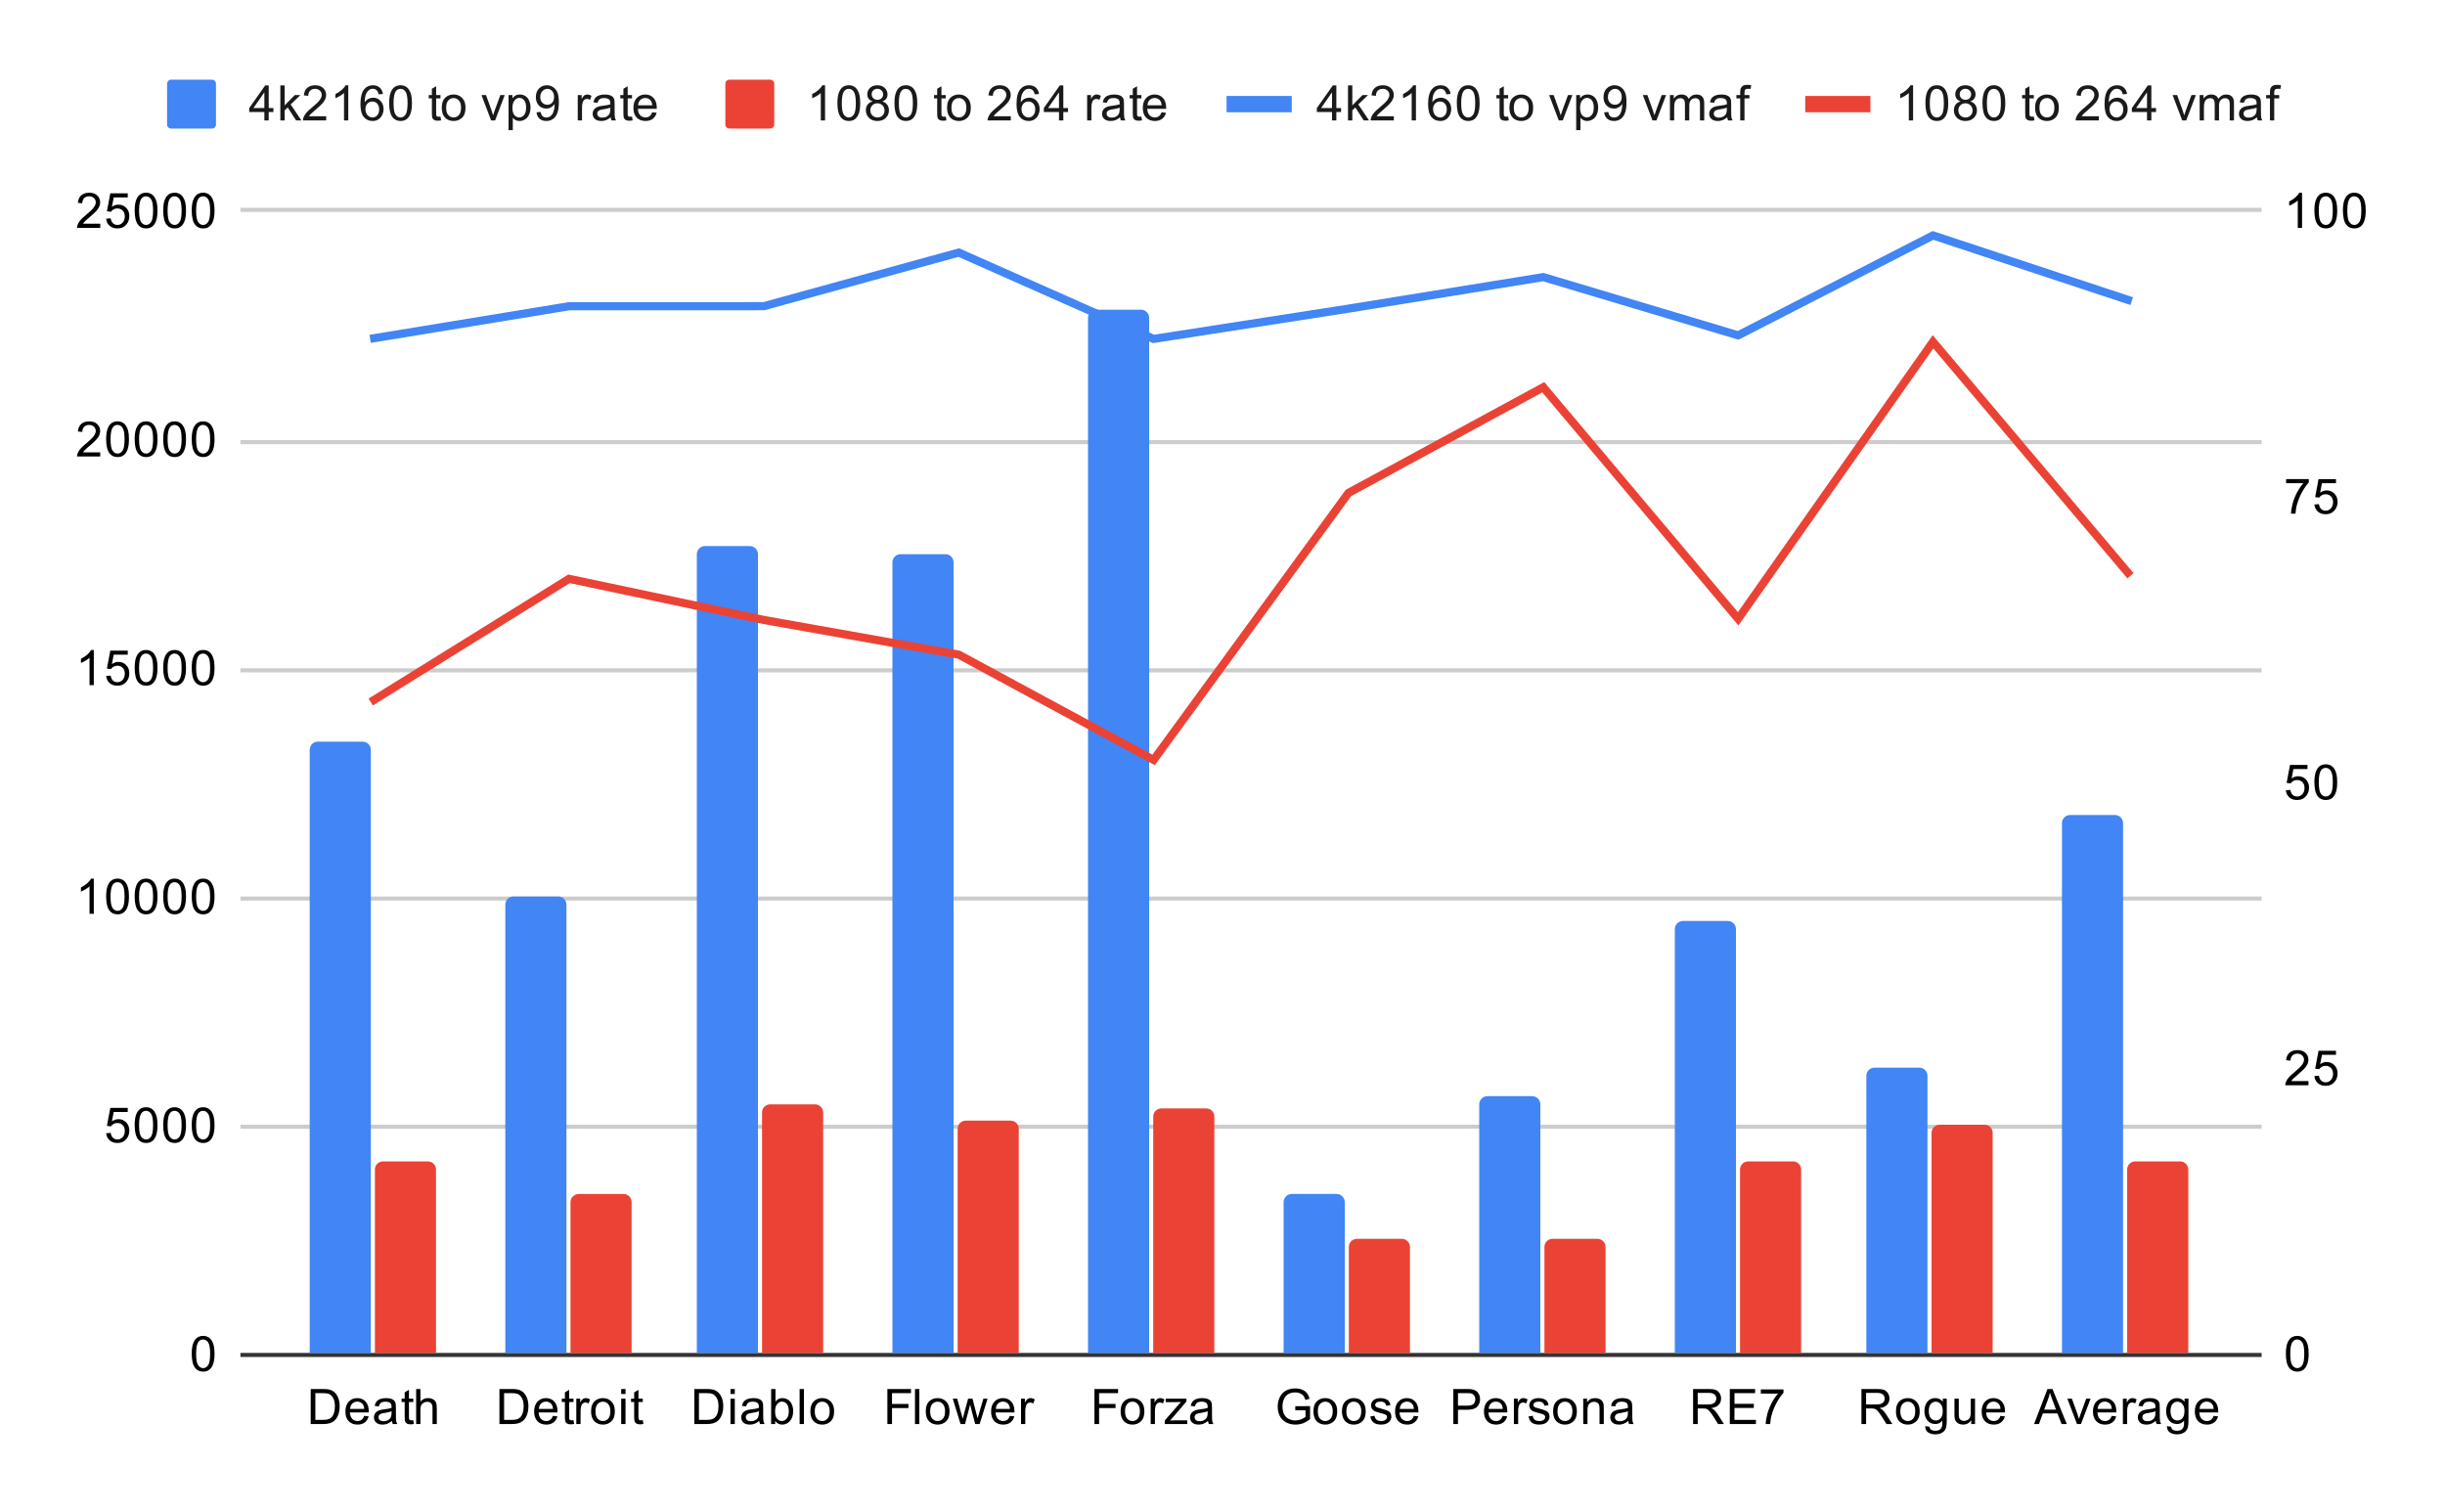 <svg version="1.1" viewBox="0.0 0.0 600.0 371.0" fill="none" stroke="none" stroke-linecap="square" stroke-miterlimit="10" width="600" height="371" xmlns:xlink="http://www.w3.org/1999/xlink" xmlns="http://www.w3.org/2000/svg"><path fill="#ffffff" d="M0 0L600.0 0L600.0 371.0L0 371.0L0 0Z" fill-rule="nonzero"/><path stroke="#333333" stroke-width="1.0" stroke-linecap="butt" d="M59.5 332.5L554.5 332.5" fill-rule="nonzero"/><path stroke="#cccccc" stroke-width="1.0" stroke-linecap="butt" d="M59.5 276.5L554.5 276.5" fill-rule="nonzero"/><path stroke="#cccccc" stroke-width="1.0" stroke-linecap="butt" d="M59.5 220.5L554.5 220.5" fill-rule="nonzero"/><path stroke="#cccccc" stroke-width="1.0" stroke-linecap="butt" d="M59.5 164.5L554.5 164.5" fill-rule="nonzero"/><path stroke="#cccccc" stroke-width="1.0" stroke-linecap="butt" d="M59.5 108.5L554.5 108.5" fill-rule="nonzero"/><path stroke="#cccccc" stroke-width="1.0" stroke-linecap="butt" d="M59.5 51.5L554.5 51.5" fill-rule="nonzero"/><clipPath id="id_0"><path d="M59.55 51.917L554.45 51.917L554.45 332.45L59.55 332.45L59.55 51.917Z" clip-rule="nonzero"/></clipPath><path stroke="#000000" stroke-width="0.0" stroke-linecap="butt" stroke-opacity="0.0" clip-path="url(#id_0)" d="M91.0 332.0L76.0 332.0L76.0 184.0C76.0 182.895 76.895 182.0 78.0 182.0L89.0 182.0C90.105 182.0 91.0 182.895 91.0 184.0Z" fill-rule="nonzero"/><path fill="#4285f4" clip-path="url(#id_0)" d="M91.0 332.0L76.0 332.0L76.0 184.0C76.0 182.895 76.895 182.0 78.0 182.0L89.0 182.0C90.105 182.0 91.0 182.895 91.0 184.0Z" fill-rule="nonzero"/><path stroke="#000000" stroke-width="0.0" stroke-linecap="butt" stroke-opacity="0.0" clip-path="url(#id_0)" d="M139.0 332.0L124.0 332.0L124.0 222.0C124.0 220.895 124.895 220.0 126.0 220.0L137.0 220.0C138.105 220.0 139.0 220.895 139.0 222.0Z" fill-rule="nonzero"/><path fill="#4285f4" clip-path="url(#id_0)" d="M139.0 332.0L124.0 332.0L124.0 222.0C124.0 220.895 124.895 220.0 126.0 220.0L137.0 220.0C138.105 220.0 139.0 220.895 139.0 222.0Z" fill-rule="nonzero"/><path stroke="#000000" stroke-width="0.0" stroke-linecap="butt" stroke-opacity="0.0" clip-path="url(#id_0)" d="M186.0 332.0L171.0 332.0L171.0 136.0C171.0 134.895 171.895 134.0 173.0 134.0L184.0 134.0C185.105 134.0 186.0 134.895 186.0 136.0Z" fill-rule="nonzero"/><path fill="#4285f4" clip-path="url(#id_0)" d="M186.0 332.0L171.0 332.0L171.0 136.0C171.0 134.895 171.895 134.0 173.0 134.0L184.0 134.0C185.105 134.0 186.0 134.895 186.0 136.0Z" fill-rule="nonzero"/><path stroke="#000000" stroke-width="0.0" stroke-linecap="butt" stroke-opacity="0.0" clip-path="url(#id_0)" d="M234.0 332.0L219.0 332.0L219.0 138.0C219.0 136.895 219.895 136.0 221.0 136.0L232.0 136.0C233.105 136.0 234.0 136.895 234.0 138.0Z" fill-rule="nonzero"/><path fill="#4285f4" clip-path="url(#id_0)" d="M234.0 332.0L219.0 332.0L219.0 138.0C219.0 136.895 219.895 136.0 221.0 136.0L232.0 136.0C233.105 136.0 234.0 136.895 234.0 138.0Z" fill-rule="nonzero"/><path stroke="#000000" stroke-width="0.0" stroke-linecap="butt" stroke-opacity="0.0" clip-path="url(#id_0)" d="M282.0 332.0L267.0 332.0L267.0 78.0C267.0 76.895 267.895 76.0 269.0 76.0L280.0 76.0C281.105 76.0 282.0 76.895 282.0 78.0Z" fill-rule="nonzero"/><path fill="#4285f4" clip-path="url(#id_0)" d="M282.0 332.0L267.0 332.0L267.0 78.0C267.0 76.895 267.895 76.0 269.0 76.0L280.0 76.0C281.105 76.0 282.0 76.895 282.0 78.0Z" fill-rule="nonzero"/><path stroke="#000000" stroke-width="0.0" stroke-linecap="butt" stroke-opacity="0.0" clip-path="url(#id_0)" d="M330.0 332.0L315.0 332.0L315.0 295.0C315.0 293.895 315.895 293.0 317.0 293.0L328.0 293.0C329.105 293.0 330.0 293.895 330.0 295.0Z" fill-rule="nonzero"/><path fill="#4285f4" clip-path="url(#id_0)" d="M330.0 332.0L315.0 332.0L315.0 295.0C315.0 293.895 315.895 293.0 317.0 293.0L328.0 293.0C329.105 293.0 330.0 293.895 330.0 295.0Z" fill-rule="nonzero"/><path stroke="#000000" stroke-width="0.0" stroke-linecap="butt" stroke-opacity="0.0" clip-path="url(#id_0)" d="M378.0 332.0L363.0 332.0L363.0 271.0C363.0 269.895 363.895 269.0 365.0 269.0L376.0 269.0C377.105 269.0 378.0 269.895 378.0 271.0Z" fill-rule="nonzero"/><path fill="#4285f4" clip-path="url(#id_0)" d="M378.0 332.0L363.0 332.0L363.0 271.0C363.0 269.895 363.895 269.0 365.0 269.0L376.0 269.0C377.105 269.0 378.0 269.895 378.0 271.0Z" fill-rule="nonzero"/><path stroke="#000000" stroke-width="0.0" stroke-linecap="butt" stroke-opacity="0.0" clip-path="url(#id_0)" d="M426.0 332.0L411.0 332.0L411.0 228.0C411.0 226.895 411.895 226.0 413.0 226.0L424.0 226.0C425.105 226.0 426.0 226.895 426.0 228.0Z" fill-rule="nonzero"/><path fill="#4285f4" clip-path="url(#id_0)" d="M426.0 332.0L411.0 332.0L411.0 228.0C411.0 226.895 411.895 226.0 413.0 226.0L424.0 226.0C425.105 226.0 426.0 226.895 426.0 228.0Z" fill-rule="nonzero"/><path stroke="#000000" stroke-width="0.0" stroke-linecap="butt" stroke-opacity="0.0" clip-path="url(#id_0)" d="M473.0 332.0L458.0 332.0L458.0 264.0C458.0 262.895 458.895 262.0 460.0 262.0L471.0 262.0C472.105 262.0 473.0 262.895 473.0 264.0Z" fill-rule="nonzero"/><path fill="#4285f4" clip-path="url(#id_0)" d="M473.0 332.0L458.0 332.0L458.0 264.0C458.0 262.895 458.895 262.0 460.0 262.0L471.0 262.0C472.105 262.0 473.0 262.895 473.0 264.0Z" fill-rule="nonzero"/><path stroke="#000000" stroke-width="0.0" stroke-linecap="butt" stroke-opacity="0.0" clip-path="url(#id_0)" d="M521.0 332.0L506.0 332.0L506.0 202.0C506.0 200.895 506.895 200.0 508.0 200.0L519.0 200.0C520.105 200.0 521.0 200.895 521.0 202.0Z" fill-rule="nonzero"/><path fill="#4285f4" clip-path="url(#id_0)" d="M521.0 332.0L506.0 332.0L506.0 202.0C506.0 200.895 506.895 200.0 508.0 200.0L519.0 200.0C520.105 200.0 521.0 200.895 521.0 202.0Z" fill-rule="nonzero"/><path stroke="#000000" stroke-width="0.0" stroke-linecap="butt" stroke-opacity="0.0" clip-path="url(#id_0)" d="M107.0 332.0L92.0 332.0L92.0 287.0C92.0 285.895 92.895 285.0 94.0 285.0L105.0 285.0C106.105 285.0 107.0 285.895 107.0 287.0Z" fill-rule="nonzero"/><path fill="#ea4335" clip-path="url(#id_0)" d="M107.0 332.0L92.0 332.0L92.0 287.0C92.0 285.895 92.895 285.0 94.0 285.0L105.0 285.0C106.105 285.0 107.0 285.895 107.0 287.0Z" fill-rule="nonzero"/><path stroke="#000000" stroke-width="0.0" stroke-linecap="butt" stroke-opacity="0.0" clip-path="url(#id_0)" d="M155.0 332.0L140.0 332.0L140.0 295.0C140.0 293.895 140.895 293.0 142.0 293.0L153.0 293.0C154.105 293.0 155.0 293.895 155.0 295.0Z" fill-rule="nonzero"/><path fill="#ea4335" clip-path="url(#id_0)" d="M155.0 332.0L140.0 332.0L140.0 295.0C140.0 293.895 140.895 293.0 142.0 293.0L153.0 293.0C154.105 293.0 155.0 293.895 155.0 295.0Z" fill-rule="nonzero"/><path stroke="#000000" stroke-width="0.0" stroke-linecap="butt" stroke-opacity="0.0" clip-path="url(#id_0)" d="M202.0 332.0L187.0 332.0L187.0 273.0C187.0 271.895 187.895 271.0 189.0 271.0L200.0 271.0C201.105 271.0 202.0 271.895 202.0 273.0Z" fill-rule="nonzero"/><path fill="#ea4335" clip-path="url(#id_0)" d="M202.0 332.0L187.0 332.0L187.0 273.0C187.0 271.895 187.895 271.0 189.0 271.0L200.0 271.0C201.105 271.0 202.0 271.895 202.0 273.0Z" fill-rule="nonzero"/><path stroke="#000000" stroke-width="0.0" stroke-linecap="butt" stroke-opacity="0.0" clip-path="url(#id_0)" d="M250.0 332.0L235.0 332.0L235.0 277.0C235.0 275.895 235.895 275.0 237.0 275.0L248.0 275.0C249.105 275.0 250.0 275.895 250.0 277.0Z" fill-rule="nonzero"/><path fill="#ea4335" clip-path="url(#id_0)" d="M250.0 332.0L235.0 332.0L235.0 277.0C235.0 275.895 235.895 275.0 237.0 275.0L248.0 275.0C249.105 275.0 250.0 275.895 250.0 277.0Z" fill-rule="nonzero"/><path stroke="#000000" stroke-width="0.0" stroke-linecap="butt" stroke-opacity="0.0" clip-path="url(#id_0)" d="M298.0 332.0L283.0 332.0L283.0 274.0C283.0 272.895 283.895 272.0 285.0 272.0L296.0 272.0C297.105 272.0 298.0 272.895 298.0 274.0Z" fill-rule="nonzero"/><path fill="#ea4335" clip-path="url(#id_0)" d="M298.0 332.0L283.0 332.0L283.0 274.0C283.0 272.895 283.895 272.0 285.0 272.0L296.0 272.0C297.105 272.0 298.0 272.895 298.0 274.0Z" fill-rule="nonzero"/><path stroke="#000000" stroke-width="0.0" stroke-linecap="butt" stroke-opacity="0.0" clip-path="url(#id_0)" d="M346.0 332.0L331.0 332.0L331.0 306.0C331.0 304.895 331.895 304.0 333.0 304.0L344.0 304.0C345.105 304.0 346.0 304.895 346.0 306.0Z" fill-rule="nonzero"/><path fill="#ea4335" clip-path="url(#id_0)" d="M346.0 332.0L331.0 332.0L331.0 306.0C331.0 304.895 331.895 304.0 333.0 304.0L344.0 304.0C345.105 304.0 346.0 304.895 346.0 306.0Z" fill-rule="nonzero"/><path stroke="#000000" stroke-width="0.0" stroke-linecap="butt" stroke-opacity="0.0" clip-path="url(#id_0)" d="M394.0 332.0L379.0 332.0L379.0 306.0C379.0 304.895 379.895 304.0 381.0 304.0L392.0 304.0C393.105 304.0 394.0 304.895 394.0 306.0Z" fill-rule="nonzero"/><path fill="#ea4335" clip-path="url(#id_0)" d="M394.0 332.0L379.0 332.0L379.0 306.0C379.0 304.895 379.895 304.0 381.0 304.0L392.0 304.0C393.105 304.0 394.0 304.895 394.0 306.0Z" fill-rule="nonzero"/><path stroke="#000000" stroke-width="0.0" stroke-linecap="butt" stroke-opacity="0.0" clip-path="url(#id_0)" d="M442.0 332.0L427.0 332.0L427.0 287.0C427.0 285.895 427.895 285.0 429.0 285.0L440.0 285.0C441.105 285.0 442.0 285.895 442.0 287.0Z" fill-rule="nonzero"/><path fill="#ea4335" clip-path="url(#id_0)" d="M442.0 332.0L427.0 332.0L427.0 287.0C427.0 285.895 427.895 285.0 429.0 285.0L440.0 285.0C441.105 285.0 442.0 285.895 442.0 287.0Z" fill-rule="nonzero"/><path stroke="#000000" stroke-width="0.0" stroke-linecap="butt" stroke-opacity="0.0" clip-path="url(#id_0)" d="M489.0 332.0L474.0 332.0L474.0 278.0C474.0 276.895 474.895 276.0 476.0 276.0L487.0 276.0C488.105 276.0 489.0 276.895 489.0 278.0Z" fill-rule="nonzero"/><path fill="#ea4335" clip-path="url(#id_0)" d="M489.0 332.0L474.0 332.0L474.0 278.0C474.0 276.895 474.895 276.0 476.0 276.0L487.0 276.0C488.105 276.0 489.0 276.895 489.0 278.0Z" fill-rule="nonzero"/><path stroke="#000000" stroke-width="0.0" stroke-linecap="butt" stroke-opacity="0.0" clip-path="url(#id_0)" d="M537.0 332.0L522.0 332.0L522.0 287.0C522.0 285.895 522.895 285.0 524.0 285.0L535.0 285.0C536.105 285.0 537.0 285.895 537.0 287.0Z" fill-rule="nonzero"/><path fill="#ea4335" clip-path="url(#id_0)" d="M537.0 332.0L522.0 332.0L522.0 287.0C522.0 285.895 522.895 285.0 524.0 285.0L535.0 285.0C536.105 285.0 537.0 285.895 537.0 287.0Z" fill-rule="nonzero"/><path stroke="#4285f4" stroke-width="2.0" stroke-linecap="butt" clip-path="url(#id_0)" d="M91.826 82.994L139.643 75.148L187.459 75.135L235.275 61.978L283.092 83.172L330.908 75.742L378.725 68.001L426.541 82.295L474.357 57.771L522.174 73.582" fill-rule="nonzero"/><path stroke="#ea4335" stroke-width="2.0" stroke-linecap="butt" clip-path="url(#id_0)" d="M91.826 171.747L139.643 142.04L187.459 152.138L235.275 160.646L283.092 186.485L330.908 120.971L378.725 95.029L426.541 151.853L474.357 83.878L522.174 140.532" fill-rule="nonzero"/><path fill="#000000" fill-opacity="0.0" clip-path="url(#id_0)" d="M94.826 82.994C94.826 84.651 93.483 85.994 91.826 85.994C90.169 85.994 88.826 84.651 88.826 82.994C88.826 81.337 90.169 79.994 91.826 79.994C93.483 79.994 94.826 81.337 94.826 82.994Z" fill-rule="nonzero"/><path fill="#000000" fill-opacity="0.0" clip-path="url(#id_0)" d="M142.643 75.148C142.643 76.805 141.299 78.148 139.643 78.148C137.986 78.148 136.643 76.805 136.643 75.148C136.643 73.491 137.986 72.148 139.643 72.148C141.299 72.148 142.643 73.491 142.643 75.148Z" fill-rule="nonzero"/><path fill="#000000" fill-opacity="0.0" clip-path="url(#id_0)" d="M190.459 75.135C190.459 76.792 189.116 78.135 187.459 78.135C185.802 78.135 184.459 76.792 184.459 75.135C184.459 73.478 185.802 72.135 187.459 72.135C189.116 72.135 190.459 73.478 190.459 75.135Z" fill-rule="nonzero"/><path fill="#000000" fill-opacity="0.0" clip-path="url(#id_0)" d="M238.275 61.978C238.275 63.635 236.932 64.978 235.275 64.978C233.619 64.978 232.275 63.635 232.275 61.978C232.275 60.321 233.619 58.978 235.275 58.978C236.932 58.978 238.275 60.321 238.275 61.978Z" fill-rule="nonzero"/><path fill="#000000" fill-opacity="0.0" clip-path="url(#id_0)" d="M286.092 83.172C286.092 84.829 284.749 86.172 283.092 86.172C281.435 86.172 280.092 84.829 280.092 83.172C280.092 81.515 281.435 80.172 283.092 80.172C284.749 80.172 286.092 81.515 286.092 83.172Z" fill-rule="nonzero"/><path fill="#000000" fill-opacity="0.0" clip-path="url(#id_0)" d="M333.908 75.742C333.908 77.399 332.565 78.742 330.908 78.742C329.251 78.742 327.908 77.399 327.908 75.742C327.908 74.085 329.251 72.742 330.908 72.742C332.565 72.742 333.908 74.085 333.908 75.742Z" fill-rule="nonzero"/><path fill="#000000" fill-opacity="0.0" clip-path="url(#id_0)" d="M381.725 68.001C381.725 69.658 380.382 71.001 378.725 71.001C377.068 71.001 375.725 69.658 375.725 68.001C375.725 66.344 377.068 65.001 378.725 65.001C380.382 65.001 381.725 66.344 381.725 68.001Z" fill-rule="nonzero"/><path fill="#000000" fill-opacity="0.0" clip-path="url(#id_0)" d="M429.541 82.295C429.541 83.952 428.198 85.295 426.541 85.295C424.884 85.295 423.541 83.952 423.541 82.295C423.541 80.638 424.884 79.295 426.541 79.295C428.198 79.295 429.541 80.638 429.541 82.295Z" fill-rule="nonzero"/><path fill="#000000" fill-opacity="0.0" clip-path="url(#id_0)" d="M477.357 57.771C477.357 59.428 476.014 60.771 474.357 60.771C472.701 60.771 471.357 59.428 471.357 57.771C471.357 56.114 472.701 54.771 474.357 54.771C476.014 54.771 477.357 56.114 477.357 57.771Z" fill-rule="nonzero"/><path fill="#000000" fill-opacity="0.0" clip-path="url(#id_0)" d="M525.174 73.582C525.174 75.239 523.831 76.582 522.174 76.582C520.517 76.582 519.174 75.239 519.174 73.582C519.174 71.925 520.517 70.582 522.174 70.582C523.831 70.582 525.174 71.925 525.174 73.582Z" fill-rule="nonzero"/><path fill="#000000" fill-opacity="0.0" clip-path="url(#id_0)" d="M94.826 171.747C94.826 173.403 93.483 174.747 91.826 174.747C90.169 174.747 88.826 173.403 88.826 171.747C88.826 170.09 90.169 168.747 91.826 168.747C93.483 168.747 94.826 170.09 94.826 171.747Z" fill-rule="nonzero"/><path fill="#000000" fill-opacity="0.0" clip-path="url(#id_0)" d="M142.643 142.04C142.643 143.696 141.299 145.04 139.643 145.04C137.986 145.04 136.643 143.696 136.643 142.04C136.643 140.383 137.986 139.04 139.643 139.04C141.299 139.04 142.643 140.383 142.643 142.04Z" fill-rule="nonzero"/><path fill="#000000" fill-opacity="0.0" clip-path="url(#id_0)" d="M190.459 152.138C190.459 153.794 189.116 155.138 187.459 155.138C185.802 155.138 184.459 153.794 184.459 152.138C184.459 150.481 185.802 149.138 187.459 149.138C189.116 149.138 190.459 150.481 190.459 152.138Z" fill-rule="nonzero"/><path fill="#000000" fill-opacity="0.0" clip-path="url(#id_0)" d="M238.275 160.646C238.275 162.303 236.932 163.646 235.275 163.646C233.619 163.646 232.275 162.303 232.275 160.646C232.275 158.989 233.619 157.646 235.275 157.646C236.932 157.646 238.275 158.989 238.275 160.646Z" fill-rule="nonzero"/><path fill="#000000" fill-opacity="0.0" clip-path="url(#id_0)" d="M286.092 186.485C286.092 188.142 284.749 189.485 283.092 189.485C281.435 189.485 280.092 188.142 280.092 186.485C280.092 184.828 281.435 183.485 283.092 183.485C284.749 183.485 286.092 184.828 286.092 186.485Z" fill-rule="nonzero"/><path fill="#000000" fill-opacity="0.0" clip-path="url(#id_0)" d="M333.908 120.971C333.908 122.628 332.565 123.971 330.908 123.971C329.251 123.971 327.908 122.628 327.908 120.971C327.908 119.314 329.251 117.971 330.908 117.971C332.565 117.971 333.908 119.314 333.908 120.971Z" fill-rule="nonzero"/><path fill="#000000" fill-opacity="0.0" clip-path="url(#id_0)" d="M381.725 95.029C381.725 96.686 380.382 98.029 378.725 98.029C377.068 98.029 375.725 96.686 375.725 95.029C375.725 93.372 377.068 92.029 378.725 92.029C380.382 92.029 381.725 93.372 381.725 95.029Z" fill-rule="nonzero"/><path fill="#000000" fill-opacity="0.0" clip-path="url(#id_0)" d="M429.541 151.853C429.541 153.51 428.198 154.853 426.541 154.853C424.884 154.853 423.541 153.51 423.541 151.853C423.541 150.197 424.884 148.853 426.541 148.853C428.198 148.853 429.541 150.197 429.541 151.853Z" fill-rule="nonzero"/><path fill="#000000" fill-opacity="0.0" clip-path="url(#id_0)" d="M477.357 83.878C477.357 85.535 476.014 86.878 474.357 86.878C472.701 86.878 471.357 85.535 471.357 83.878C471.357 82.221 472.701 80.878 474.357 80.878C476.014 80.878 477.357 82.221 477.357 83.878Z" fill-rule="nonzero"/><path fill="#000000" fill-opacity="0.0" clip-path="url(#id_0)" d="M525.174 140.532C525.174 142.189 523.831 143.532 522.174 143.532C520.517 143.532 519.174 142.189 519.174 140.532C519.174 138.875 520.517 137.532 522.174 137.532C523.831 137.532 525.174 138.875 525.174 140.532Z" fill-rule="nonzero"/><path fill="#000000" d="M47.05 332.216Q47.05 330.684 47.362 329.762Q47.675 328.825 48.284 328.325Q48.909 327.825 49.847 327.825Q50.534 327.825 51.05 328.106Q51.581 328.387 51.925 328.919Q52.269 329.434 52.456 330.184Q52.644 330.934 52.644 332.216Q52.644 333.731 52.331 334.653Q52.034 335.575 51.409 336.091Q50.8 336.591 49.847 336.591Q48.612 336.591 47.894 335.7Q47.05 334.637 47.05 332.216ZM48.128 332.216Q48.128 334.325 48.628 335.028Q49.128 335.731 49.847 335.731Q50.581 335.731 51.066 335.028Q51.566 334.325 51.566 332.216Q51.566 330.091 51.066 329.403Q50.581 328.7 49.831 328.7Q49.112 328.7 48.675 329.309Q48.128 330.091 48.128 332.216Z" fill-rule="nonzero"/><path fill="#000000" d="M26.05 278.093L27.159 278Q27.284 278.812 27.722 279.218Q28.175 279.625 28.816 279.625Q29.566 279.625 30.097 279.046Q30.628 278.468 30.628 277.531Q30.628 276.625 30.113 276.109Q29.613 275.578 28.784 275.578Q28.284 275.578 27.863 275.812Q27.456 276.046 27.222 276.406L26.238 276.281L27.066 271.875L31.347 271.875L31.347 272.875L27.909 272.875L27.456 275.187Q28.222 274.64 29.066 274.64Q30.191 274.64 30.956 275.421Q31.738 276.203 31.738 277.437Q31.738 278.593 31.066 279.453Q30.238 280.484 28.816 280.484Q27.644 280.484 26.894 279.828Q26.159 279.171 26.05 278.093ZM33.05 276.109Q33.05 274.578 33.362 273.656Q33.675 272.718 34.284 272.218Q34.909 271.718 35.847 271.718Q36.534 271.718 37.05 272Q37.581 272.281 37.925 272.812Q38.269 273.328 38.456 274.078Q38.644 274.828 38.644 276.109Q38.644 277.625 38.331 278.546Q38.034 279.468 37.409 279.984Q36.8 280.484 35.847 280.484Q34.612 280.484 33.894 279.593Q33.05 278.531 33.05 276.109ZM34.128 276.109Q34.128 278.218 34.628 278.921Q35.128 279.625 35.847 279.625Q36.581 279.625 37.066 278.921Q37.566 278.218 37.566 276.109Q37.566 273.984 37.066 273.296Q36.581 272.593 35.831 272.593Q35.112 272.593 34.675 273.203Q34.128 273.984 34.128 276.109ZM40.05 276.109Q40.05 274.578 40.362 273.656Q40.675 272.718 41.284 272.218Q41.909 271.718 42.847 271.718Q43.534 271.718 44.05 272Q44.581 272.281 44.925 272.812Q45.269 273.328 45.456 274.078Q45.644 274.828 45.644 276.109Q45.644 277.625 45.331 278.546Q45.034 279.468 44.409 279.984Q43.8 280.484 42.847 280.484Q41.612 280.484 40.894 279.593Q40.05 278.531 40.05 276.109ZM41.128 276.109Q41.128 278.218 41.628 278.921Q42.128 279.625 42.847 279.625Q43.581 279.625 44.066 278.921Q44.566 278.218 44.566 276.109Q44.566 273.984 44.066 273.296Q43.581 272.593 42.831 272.593Q42.112 272.593 41.675 273.203Q41.128 273.984 41.128 276.109ZM47.05 276.109Q47.05 274.578 47.362 273.656Q47.675 272.718 48.284 272.218Q48.909 271.718 49.847 271.718Q50.534 271.718 51.05 272Q51.581 272.281 51.925 272.812Q52.269 273.328 52.456 274.078Q52.644 274.828 52.644 276.109Q52.644 277.625 52.331 278.546Q52.034 279.468 51.409 279.984Q50.8 280.484 49.847 280.484Q48.612 280.484 47.894 279.593Q47.05 278.531 47.05 276.109ZM48.128 276.109Q48.128 278.218 48.628 278.921Q49.128 279.625 49.847 279.625Q50.581 279.625 51.066 278.921Q51.566 278.218 51.566 276.109Q51.566 273.984 51.066 273.296Q50.581 272.593 49.831 272.593Q49.112 272.593 48.675 273.203Q48.128 273.984 48.128 276.109Z" fill-rule="nonzero"/><path fill="#000000" d="M23.019 224.237L21.972 224.237L21.972 217.518Q21.581 217.877 20.956 218.252Q20.347 218.612 19.863 218.784L19.863 217.768Q20.738 217.346 21.394 216.768Q22.066 216.174 22.347 215.612L23.019 215.612L23.019 224.237ZM26.05 220.002Q26.05 218.471 26.363 217.549Q26.675 216.612 27.284 216.112Q27.909 215.612 28.847 215.612Q29.534 215.612 30.05 215.893Q30.581 216.174 30.925 216.705Q31.269 217.221 31.456 217.971Q31.644 218.721 31.644 220.002Q31.644 221.518 31.331 222.44Q31.034 223.362 30.409 223.877Q29.8 224.377 28.847 224.377Q27.613 224.377 26.894 223.487Q26.05 222.424 26.05 220.002ZM27.128 220.002Q27.128 222.112 27.628 222.815Q28.128 223.518 28.847 223.518Q29.581 223.518 30.066 222.815Q30.566 222.112 30.566 220.002Q30.566 217.877 30.066 217.19Q29.581 216.487 28.831 216.487Q28.113 216.487 27.675 217.096Q27.128 217.877 27.128 220.002ZM33.05 220.002Q33.05 218.471 33.362 217.549Q33.675 216.612 34.284 216.112Q34.909 215.612 35.847 215.612Q36.534 215.612 37.05 215.893Q37.581 216.174 37.925 216.705Q38.269 217.221 38.456 217.971Q38.644 218.721 38.644 220.002Q38.644 221.518 38.331 222.44Q38.034 223.362 37.409 223.877Q36.8 224.377 35.847 224.377Q34.612 224.377 33.894 223.487Q33.05 222.424 33.05 220.002ZM34.128 220.002Q34.128 222.112 34.628 222.815Q35.128 223.518 35.847 223.518Q36.581 223.518 37.066 222.815Q37.566 222.112 37.566 220.002Q37.566 217.877 37.066 217.19Q36.581 216.487 35.831 216.487Q35.112 216.487 34.675 217.096Q34.128 217.877 34.128 220.002ZM40.05 220.002Q40.05 218.471 40.362 217.549Q40.675 216.612 41.284 216.112Q41.909 215.612 42.847 215.612Q43.534 215.612 44.05 215.893Q44.581 216.174 44.925 216.705Q45.269 217.221 45.456 217.971Q45.644 218.721 45.644 220.002Q45.644 221.518 45.331 222.44Q45.034 223.362 44.409 223.877Q43.8 224.377 42.847 224.377Q41.612 224.377 40.894 223.487Q40.05 222.424 40.05 220.002ZM41.128 220.002Q41.128 222.112 41.628 222.815Q42.128 223.518 42.847 223.518Q43.581 223.518 44.066 222.815Q44.566 222.112 44.566 220.002Q44.566 217.877 44.066 217.19Q43.581 216.487 42.831 216.487Q42.112 216.487 41.675 217.096Q41.128 217.877 41.128 220.002ZM47.05 220.002Q47.05 218.471 47.362 217.549Q47.675 216.612 48.284 216.112Q48.909 215.612 49.847 215.612Q50.534 215.612 51.05 215.893Q51.581 216.174 51.925 216.705Q52.269 217.221 52.456 217.971Q52.644 218.721 52.644 220.002Q52.644 221.518 52.331 222.44Q52.034 223.362 51.409 223.877Q50.8 224.377 49.847 224.377Q48.612 224.377 47.894 223.487Q47.05 222.424 47.05 220.002ZM48.128 220.002Q48.128 222.112 48.628 222.815Q49.128 223.518 49.847 223.518Q50.581 223.518 51.066 222.815Q51.566 222.112 51.566 220.002Q51.566 217.877 51.066 217.19Q50.581 216.487 49.831 216.487Q49.112 216.487 48.675 217.096Q48.128 217.877 48.128 220.002Z" fill-rule="nonzero"/><path fill="#000000" d="M23.019 168.13L21.972 168.13L21.972 161.411Q21.581 161.771 20.956 162.146Q20.347 162.505 19.863 162.677L19.863 161.661Q20.738 161.239 21.394 160.661Q22.066 160.067 22.347 159.505L23.019 159.505L23.019 168.13ZM26.05 165.88L27.159 165.786Q27.284 166.599 27.722 167.005Q28.175 167.411 28.816 167.411Q29.566 167.411 30.097 166.833Q30.628 166.255 30.628 165.317Q30.628 164.411 30.113 163.896Q29.613 163.364 28.784 163.364Q28.284 163.364 27.863 163.599Q27.456 163.833 27.222 164.192L26.238 164.067L27.066 159.661L31.347 159.661L31.347 160.661L27.909 160.661L27.456 162.974Q28.222 162.427 29.066 162.427Q30.191 162.427 30.956 163.208Q31.738 163.989 31.738 165.224Q31.738 166.38 31.066 167.239Q30.238 168.271 28.816 168.271Q27.644 168.271 26.894 167.614Q26.159 166.958 26.05 165.88ZM33.05 163.896Q33.05 162.364 33.362 161.442Q33.675 160.505 34.284 160.005Q34.909 159.505 35.847 159.505Q36.534 159.505 37.05 159.786Q37.581 160.067 37.925 160.599Q38.269 161.114 38.456 161.864Q38.644 162.614 38.644 163.896Q38.644 165.411 38.331 166.333Q38.034 167.255 37.409 167.771Q36.8 168.271 35.847 168.271Q34.612 168.271 33.894 167.38Q33.05 166.317 33.05 163.896ZM34.128 163.896Q34.128 166.005 34.628 166.708Q35.128 167.411 35.847 167.411Q36.581 167.411 37.066 166.708Q37.566 166.005 37.566 163.896Q37.566 161.771 37.066 161.083Q36.581 160.38 35.831 160.38Q35.112 160.38 34.675 160.989Q34.128 161.771 34.128 163.896ZM40.05 163.896Q40.05 162.364 40.362 161.442Q40.675 160.505 41.284 160.005Q41.909 159.505 42.847 159.505Q43.534 159.505 44.05 159.786Q44.581 160.067 44.925 160.599Q45.269 161.114 45.456 161.864Q45.644 162.614 45.644 163.896Q45.644 165.411 45.331 166.333Q45.034 167.255 44.409 167.771Q43.8 168.271 42.847 168.271Q41.612 168.271 40.894 167.38Q40.05 166.317 40.05 163.896ZM41.128 163.896Q41.128 166.005 41.628 166.708Q42.128 167.411 42.847 167.411Q43.581 167.411 44.066 166.708Q44.566 166.005 44.566 163.896Q44.566 161.771 44.066 161.083Q43.581 160.38 42.831 160.38Q42.112 160.38 41.675 160.989Q41.128 161.771 41.128 163.896ZM47.05 163.896Q47.05 162.364 47.362 161.442Q47.675 160.505 48.284 160.005Q48.909 159.505 49.847 159.505Q50.534 159.505 51.05 159.786Q51.581 160.067 51.925 160.599Q52.269 161.114 52.456 161.864Q52.644 162.614 52.644 163.896Q52.644 165.411 52.331 166.333Q52.034 167.255 51.409 167.771Q50.8 168.271 49.847 168.271Q48.612 168.271 47.894 167.38Q47.05 166.317 47.05 163.896ZM48.128 163.896Q48.128 166.005 48.628 166.708Q49.128 167.411 49.847 167.411Q50.581 167.411 51.066 166.708Q51.566 166.005 51.566 163.896Q51.566 161.771 51.066 161.083Q50.581 160.38 49.831 160.38Q49.112 160.38 48.675 160.989Q48.128 161.771 48.128 163.896Z" fill-rule="nonzero"/><path fill="#000000" d="M24.597 111.008L24.597 112.023L18.909 112.023Q18.909 111.648 19.034 111.289Q19.253 110.711 19.722 110.148Q20.206 109.586 21.113 108.851Q22.519 107.695 23.003 107.023Q23.503 106.351 23.503 105.758Q23.503 105.133 23.05 104.711Q22.597 104.273 21.878 104.273Q21.113 104.273 20.659 104.726Q20.206 105.18 20.191 105.992L19.113 105.883Q19.222 104.664 19.941 104.039Q20.675 103.398 21.909 103.398Q23.144 103.398 23.863 104.086Q24.581 104.773 24.581 105.789Q24.581 106.305 24.363 106.805Q24.159 107.289 23.659 107.851Q23.175 108.398 22.05 109.351Q21.097 110.148 20.816 110.445Q20.55 110.726 20.378 111.008L24.597 111.008ZM26.05 107.789Q26.05 106.258 26.363 105.336Q26.675 104.398 27.284 103.898Q27.909 103.398 28.847 103.398Q29.534 103.398 30.05 103.68Q30.581 103.961 30.925 104.492Q31.269 105.008 31.456 105.758Q31.644 106.508 31.644 107.789Q31.644 109.305 31.331 110.226Q31.034 111.148 30.409 111.664Q29.8 112.164 28.847 112.164Q27.613 112.164 26.894 111.273Q26.05 110.211 26.05 107.789ZM27.128 107.789Q27.128 109.898 27.628 110.601Q28.128 111.305 28.847 111.305Q29.581 111.305 30.066 110.601Q30.566 109.898 30.566 107.789Q30.566 105.664 30.066 104.976Q29.581 104.273 28.831 104.273Q28.113 104.273 27.675 104.883Q27.128 105.664 27.128 107.789ZM33.05 107.789Q33.05 106.258 33.362 105.336Q33.675 104.398 34.284 103.898Q34.909 103.398 35.847 103.398Q36.534 103.398 37.05 103.68Q37.581 103.961 37.925 104.492Q38.269 105.008 38.456 105.758Q38.644 106.508 38.644 107.789Q38.644 109.305 38.331 110.226Q38.034 111.148 37.409 111.664Q36.8 112.164 35.847 112.164Q34.612 112.164 33.894 111.273Q33.05 110.211 33.05 107.789ZM34.128 107.789Q34.128 109.898 34.628 110.601Q35.128 111.305 35.847 111.305Q36.581 111.305 37.066 110.601Q37.566 109.898 37.566 107.789Q37.566 105.664 37.066 104.976Q36.581 104.273 35.831 104.273Q35.112 104.273 34.675 104.883Q34.128 105.664 34.128 107.789ZM40.05 107.789Q40.05 106.258 40.362 105.336Q40.675 104.398 41.284 103.898Q41.909 103.398 42.847 103.398Q43.534 103.398 44.05 103.68Q44.581 103.961 44.925 104.492Q45.269 105.008 45.456 105.758Q45.644 106.508 45.644 107.789Q45.644 109.305 45.331 110.226Q45.034 111.148 44.409 111.664Q43.8 112.164 42.847 112.164Q41.612 112.164 40.894 111.273Q40.05 110.211 40.05 107.789ZM41.128 107.789Q41.128 109.898 41.628 110.601Q42.128 111.305 42.847 111.305Q43.581 111.305 44.066 110.601Q44.566 109.898 44.566 107.789Q44.566 105.664 44.066 104.976Q43.581 104.273 42.831 104.273Q42.112 104.273 41.675 104.883Q41.128 105.664 41.128 107.789ZM47.05 107.789Q47.05 106.258 47.362 105.336Q47.675 104.398 48.284 103.898Q48.909 103.398 49.847 103.398Q50.534 103.398 51.05 103.68Q51.581 103.961 51.925 104.492Q52.269 105.008 52.456 105.758Q52.644 106.508 52.644 107.789Q52.644 109.305 52.331 110.226Q52.034 111.148 51.409 111.664Q50.8 112.164 49.847 112.164Q48.612 112.164 47.894 111.273Q47.05 110.211 47.05 107.789ZM48.128 107.789Q48.128 109.898 48.628 110.601Q49.128 111.305 49.847 111.305Q50.581 111.305 51.066 110.601Q51.566 109.898 51.566 107.789Q51.566 105.664 51.066 104.976Q50.581 104.273 49.831 104.273Q49.112 104.273 48.675 104.883Q48.128 105.664 48.128 107.789Z" fill-rule="nonzero"/><path fill="#000000" d="M24.597 54.901L24.597 55.917L18.909 55.917Q18.909 55.542 19.034 55.182Q19.253 54.604 19.722 54.042Q20.206 53.479 21.113 52.745Q22.519 51.589 23.003 50.917Q23.503 50.245 23.503 49.651Q23.503 49.026 23.05 48.604Q22.597 48.167 21.878 48.167Q21.113 48.167 20.659 48.62Q20.206 49.073 20.191 49.885L19.113 49.776Q19.222 48.557 19.941 47.932Q20.675 47.292 21.909 47.292Q23.144 47.292 23.863 47.979Q24.581 48.667 24.581 49.682Q24.581 50.198 24.363 50.698Q24.159 51.182 23.659 51.745Q23.175 52.292 22.05 53.245Q21.097 54.042 20.816 54.339Q20.55 54.62 20.378 54.901L24.597 54.901ZM26.05 53.667L27.159 53.573Q27.284 54.385 27.722 54.792Q28.175 55.198 28.816 55.198Q29.566 55.198 30.097 54.62Q30.628 54.042 30.628 53.104Q30.628 52.198 30.113 51.682Q29.613 51.151 28.784 51.151Q28.284 51.151 27.863 51.385Q27.456 51.62 27.222 51.979L26.238 51.854L27.066 47.448L31.347 47.448L31.347 48.448L27.909 48.448L27.456 50.76Q28.222 50.214 29.066 50.214Q30.191 50.214 30.956 50.995Q31.738 51.776 31.738 53.01Q31.738 54.167 31.066 55.026Q30.238 56.057 28.816 56.057Q27.644 56.057 26.894 55.401Q26.159 54.745 26.05 53.667ZM33.05 51.682Q33.05 50.151 33.362 49.229Q33.675 48.292 34.284 47.792Q34.909 47.292 35.847 47.292Q36.534 47.292 37.05 47.573Q37.581 47.854 37.925 48.385Q38.269 48.901 38.456 49.651Q38.644 50.401 38.644 51.682Q38.644 53.198 38.331 54.12Q38.034 55.042 37.409 55.557Q36.8 56.057 35.847 56.057Q34.612 56.057 33.894 55.167Q33.05 54.104 33.05 51.682ZM34.128 51.682Q34.128 53.792 34.628 54.495Q35.128 55.198 35.847 55.198Q36.581 55.198 37.066 54.495Q37.566 53.792 37.566 51.682Q37.566 49.557 37.066 48.87Q36.581 48.167 35.831 48.167Q35.112 48.167 34.675 48.776Q34.128 49.557 34.128 51.682ZM40.05 51.682Q40.05 50.151 40.362 49.229Q40.675 48.292 41.284 47.792Q41.909 47.292 42.847 47.292Q43.534 47.292 44.05 47.573Q44.581 47.854 44.925 48.385Q45.269 48.901 45.456 49.651Q45.644 50.401 45.644 51.682Q45.644 53.198 45.331 54.12Q45.034 55.042 44.409 55.557Q43.8 56.057 42.847 56.057Q41.612 56.057 40.894 55.167Q40.05 54.104 40.05 51.682ZM41.128 51.682Q41.128 53.792 41.628 54.495Q42.128 55.198 42.847 55.198Q43.581 55.198 44.066 54.495Q44.566 53.792 44.566 51.682Q44.566 49.557 44.066 48.87Q43.581 48.167 42.831 48.167Q42.112 48.167 41.675 48.776Q41.128 49.557 41.128 51.682ZM47.05 51.682Q47.05 50.151 47.362 49.229Q47.675 48.292 48.284 47.792Q48.909 47.292 49.847 47.292Q50.534 47.292 51.05 47.573Q51.581 47.854 51.925 48.385Q52.269 48.901 52.456 49.651Q52.644 50.401 52.644 51.682Q52.644 53.198 52.331 54.12Q52.034 55.042 51.409 55.557Q50.8 56.057 49.847 56.057Q48.612 56.057 47.894 55.167Q47.05 54.104 47.05 51.682ZM48.128 51.682Q48.128 53.792 48.628 54.495Q49.128 55.198 49.847 55.198Q50.581 55.198 51.066 54.495Q51.566 53.792 51.566 51.682Q51.566 49.557 51.066 48.87Q50.581 48.167 49.831 48.167Q49.112 48.167 48.675 48.776Q48.128 49.557 48.128 51.682Z" fill-rule="nonzero"/><path fill="#000000" d="M560.95 332.216Q560.95 330.684 561.263 329.762Q561.575 328.825 562.184 328.325Q562.809 327.825 563.747 327.825Q564.434 327.825 564.95 328.106Q565.481 328.387 565.825 328.919Q566.169 329.434 566.356 330.184Q566.544 330.934 566.544 332.216Q566.544 333.731 566.231 334.653Q565.934 335.575 565.309 336.091Q564.7 336.591 563.747 336.591Q562.513 336.591 561.794 335.7Q560.95 334.637 560.95 332.216ZM562.028 332.216Q562.028 334.325 562.528 335.028Q563.028 335.731 563.747 335.731Q564.481 335.731 564.966 335.028Q565.466 334.325 565.466 332.216Q565.466 330.091 564.966 329.403Q564.481 328.7 563.731 328.7Q563.013 328.7 562.575 329.309Q562.028 330.091 562.028 332.216Z" fill-rule="nonzero"/><path fill="#000000" d="M566.497 265.301L566.497 266.317L560.809 266.317Q560.809 265.942 560.934 265.582Q561.153 265.004 561.622 264.442Q562.106 263.879 563.013 263.145Q564.419 261.989 564.903 261.317Q565.403 260.645 565.403 260.051Q565.403 259.426 564.95 259.004Q564.497 258.567 563.778 258.567Q563.013 258.567 562.559 259.02Q562.106 259.473 562.091 260.285L561.013 260.176Q561.122 258.957 561.841 258.332Q562.575 257.692 563.809 257.692Q565.044 257.692 565.763 258.379Q566.481 259.067 566.481 260.082Q566.481 260.598 566.263 261.098Q566.059 261.582 565.559 262.145Q565.075 262.692 563.95 263.645Q562.997 264.442 562.716 264.739Q562.45 265.02 562.278 265.301L566.497 265.301ZM567.95 264.067L569.059 263.973Q569.184 264.785 569.622 265.192Q570.075 265.598 570.716 265.598Q571.466 265.598 571.997 265.02Q572.528 264.442 572.528 263.504Q572.528 262.598 572.013 262.082Q571.513 261.551 570.684 261.551Q570.184 261.551 569.763 261.785Q569.356 262.02 569.122 262.379L568.138 262.254L568.966 257.848L573.247 257.848L573.247 258.848L569.809 258.848L569.356 261.16Q570.122 260.614 570.966 260.614Q572.091 260.614 572.856 261.395Q573.638 262.176 573.638 263.41Q573.638 264.567 572.966 265.426Q572.138 266.457 570.716 266.457Q569.544 266.457 568.794 265.801Q568.059 265.145 567.95 264.067Z" fill-rule="nonzero"/><path fill="#000000" d="M560.95 193.933L562.059 193.84Q562.184 194.652 562.622 195.058Q563.075 195.465 563.716 195.465Q564.466 195.465 564.997 194.886Q565.528 194.308 565.528 193.371Q565.528 192.465 565.013 191.949Q564.513 191.418 563.684 191.418Q563.184 191.418 562.763 191.652Q562.356 191.886 562.122 192.246L561.138 192.121L561.966 187.715L566.247 187.715L566.247 188.715L562.809 188.715L562.356 191.027Q563.122 190.48 563.966 190.48Q565.091 190.48 565.856 191.261Q566.638 192.043 566.638 193.277Q566.638 194.433 565.966 195.293Q565.138 196.324 563.716 196.324Q562.544 196.324 561.794 195.668Q561.059 195.011 560.95 193.933ZM567.95 191.949Q567.95 190.418 568.263 189.496Q568.575 188.558 569.184 188.058Q569.809 187.558 570.747 187.558Q571.434 187.558 571.95 187.84Q572.481 188.121 572.825 188.652Q573.169 189.168 573.356 189.918Q573.544 190.668 573.544 191.949Q573.544 193.465 573.231 194.386Q572.934 195.308 572.309 195.824Q571.7 196.324 570.747 196.324Q569.513 196.324 568.794 195.433Q567.95 194.371 567.95 191.949ZM569.028 191.949Q569.028 194.058 569.528 194.761Q570.028 195.465 570.747 195.465Q571.481 195.465 571.966 194.761Q572.466 194.058 572.466 191.949Q572.466 189.824 571.966 189.136Q571.481 188.433 570.731 188.433Q570.013 188.433 569.575 189.043Q569.028 189.824 569.028 191.949Z" fill-rule="nonzero"/><path fill="#000000" d="M561.013 118.581L561.013 117.566L566.575 117.566L566.575 118.394Q565.763 119.269 564.95 120.722Q564.153 122.159 563.716 123.691Q563.388 124.769 563.309 126.05L562.216 126.05Q562.231 125.034 562.606 123.597Q562.997 122.159 563.7 120.831Q564.419 119.503 565.231 118.581L561.013 118.581ZM567.95 123.8L569.059 123.706Q569.184 124.519 569.622 124.925Q570.075 125.331 570.716 125.331Q571.466 125.331 571.997 124.753Q572.528 124.175 572.528 123.237Q572.528 122.331 572.013 121.816Q571.513 121.284 570.684 121.284Q570.184 121.284 569.763 121.519Q569.356 121.753 569.122 122.112L568.138 121.987L568.966 117.581L573.247 117.581L573.247 118.581L569.809 118.581L569.356 120.894Q570.122 120.347 570.966 120.347Q572.091 120.347 572.856 121.128Q573.638 121.909 573.638 123.144Q573.638 124.3 572.966 125.159Q572.138 126.191 570.716 126.191Q569.544 126.191 568.794 125.534Q568.059 124.878 567.95 123.8Z" fill-rule="nonzero"/><path fill="#000000" d="M564.919 55.917L563.872 55.917L563.872 49.198Q563.481 49.557 562.856 49.932Q562.247 50.292 561.763 50.464L561.763 49.448Q562.638 49.026 563.294 48.448Q563.966 47.854 564.247 47.292L564.919 47.292L564.919 55.917ZM567.95 51.682Q567.95 50.151 568.263 49.229Q568.575 48.292 569.184 47.792Q569.809 47.292 570.747 47.292Q571.434 47.292 571.95 47.573Q572.481 47.854 572.825 48.385Q573.169 48.901 573.356 49.651Q573.544 50.401 573.544 51.682Q573.544 53.198 573.231 54.12Q572.934 55.042 572.309 55.557Q571.7 56.057 570.747 56.057Q569.513 56.057 568.794 55.167Q567.95 54.104 567.95 51.682ZM569.028 51.682Q569.028 53.792 569.528 54.495Q570.028 55.198 570.747 55.198Q571.481 55.198 571.966 54.495Q572.466 53.792 572.466 51.682Q572.466 49.557 571.966 48.87Q571.481 48.167 570.731 48.167Q570.013 48.167 569.575 48.776Q569.028 49.557 569.028 51.682ZM574.95 51.682Q574.95 50.151 575.263 49.229Q575.575 48.292 576.184 47.792Q576.809 47.292 577.747 47.292Q578.434 47.292 578.95 47.573Q579.481 47.854 579.825 48.385Q580.169 48.901 580.356 49.651Q580.544 50.401 580.544 51.682Q580.544 53.198 580.231 54.12Q579.934 55.042 579.309 55.557Q578.7 56.057 577.747 56.057Q576.513 56.057 575.794 55.167Q574.95 54.104 574.95 51.682ZM576.028 51.682Q576.028 53.792 576.528 54.495Q577.028 55.198 577.747 55.198Q578.481 55.198 578.966 54.495Q579.466 53.792 579.466 51.682Q579.466 49.557 578.966 48.87Q578.481 48.167 577.731 48.167Q577.013 48.167 576.575 48.776Q576.028 49.557 576.028 51.682Z" fill-rule="nonzero"/><path fill="#000000" d="M76.248 349.45L76.248 340.856L79.217 340.856Q80.217 340.856 80.748 340.981Q81.482 341.153 81.998 341.591Q82.685 342.169 83.014 343.075Q83.357 343.966 83.357 345.106Q83.357 346.091 83.123 346.841Q82.904 347.591 82.545 348.091Q82.185 348.591 81.748 348.872Q81.326 349.153 80.732 349.309Q80.139 349.45 79.357 349.45L76.248 349.45ZM77.389 348.434L79.217 348.434Q80.076 348.434 80.56 348.278Q81.045 348.122 81.326 347.825Q81.732 347.434 81.951 346.747Q82.185 346.059 82.185 345.091Q82.185 343.747 81.732 343.028Q81.295 342.294 80.67 342.044Q80.201 341.872 79.201 341.872L77.389 341.872L77.389 348.434ZM89.373 347.45L90.467 347.575Q90.217 348.528 89.514 349.059Q88.81 349.591 87.732 349.591Q86.373 349.591 85.56 348.747Q84.764 347.903 84.764 346.387Q84.764 344.825 85.576 343.966Q86.389 343.091 87.67 343.091Q88.92 343.091 89.701 343.934Q90.498 344.778 90.498 346.325Q90.498 346.419 90.498 346.606L85.857 346.606Q85.92 347.637 86.435 348.184Q86.951 348.716 87.732 348.716Q88.31 348.716 88.717 348.419Q89.139 348.106 89.373 347.45ZM85.92 345.747L89.389 345.747Q89.326 344.95 88.998 344.559Q88.482 343.95 87.685 343.95Q86.951 343.95 86.451 344.434Q85.967 344.919 85.92 345.747ZM96.185 348.684Q95.592 349.184 95.045 349.387Q94.514 349.591 93.889 349.591Q92.857 349.591 92.31 349.091Q91.764 348.591 91.764 347.809Q91.764 347.356 91.967 346.981Q92.17 346.591 92.514 346.372Q92.857 346.137 93.279 346.028Q93.576 345.934 94.217 345.856Q95.482 345.716 96.092 345.497Q96.092 345.278 96.092 345.231Q96.092 344.575 95.795 344.309Q95.389 343.966 94.592 343.966Q93.857 343.966 93.498 344.231Q93.139 344.481 92.967 345.137L91.935 344.997Q92.076 344.341 92.404 343.934Q92.732 343.528 93.342 343.309Q93.951 343.091 94.748 343.091Q95.545 343.091 96.045 343.278Q96.545 343.466 96.779 343.747Q97.014 344.028 97.107 344.466Q97.154 344.731 97.154 345.434L97.154 346.841Q97.154 348.309 97.217 348.7Q97.295 349.091 97.498 349.45L96.389 349.45Q96.232 349.122 96.185 348.684ZM96.092 346.325Q95.514 346.559 94.373 346.731Q93.717 346.825 93.451 346.95Q93.185 347.059 93.029 347.278Q92.889 347.497 92.889 347.778Q92.889 348.2 93.201 348.481Q93.529 348.762 94.139 348.762Q94.748 348.762 95.217 348.497Q95.701 348.231 95.92 347.762Q96.092 347.403 96.092 346.716L96.092 346.325ZM101.42 348.512L101.576 349.434Q101.123 349.528 100.779 349.528Q100.201 349.528 99.889 349.356Q99.576 349.169 99.435 348.872Q99.31 348.575 99.31 347.622L99.31 344.044L98.545 344.044L98.545 343.231L99.31 343.231L99.31 341.684L100.357 341.059L100.357 343.231L101.42 343.231L101.42 344.044L100.357 344.044L100.357 347.684Q100.357 348.137 100.404 348.262Q100.467 348.387 100.592 348.466Q100.717 348.544 100.951 348.544Q101.139 348.544 101.42 348.512ZM102.123 349.45L102.123 340.856L103.17 340.856L103.17 343.934Q103.904 343.091 105.029 343.091Q105.732 343.091 106.232 343.372Q106.748 343.637 106.967 344.122Q107.185 344.591 107.185 345.512L107.185 349.45L106.139 349.45L106.139 345.512Q106.139 344.716 105.795 344.356Q105.451 343.997 104.826 343.997Q104.357 343.997 103.935 344.247Q103.529 344.481 103.342 344.903Q103.17 345.309 103.17 346.044L103.17 349.45L102.123 349.45Z" fill-rule="nonzero"/><path fill="#000000" d="M122.564 349.45L122.564 340.856L125.533 340.856Q126.533 340.856 127.064 340.981Q127.799 341.153 128.314 341.591Q129.002 342.169 129.33 343.075Q129.674 343.966 129.674 345.106Q129.674 346.091 129.439 346.841Q129.221 347.591 128.861 348.091Q128.502 348.591 128.064 348.872Q127.643 349.153 127.049 349.309Q126.455 349.45 125.674 349.45L122.564 349.45ZM123.705 348.434L125.533 348.434Q126.393 348.434 126.877 348.278Q127.361 348.122 127.643 347.825Q128.049 347.434 128.268 346.747Q128.502 346.059 128.502 345.091Q128.502 343.747 128.049 343.028Q127.611 342.294 126.986 342.044Q126.518 341.872 125.518 341.872L123.705 341.872L123.705 348.434ZM135.689 347.45L136.783 347.575Q136.533 348.528 135.83 349.059Q135.127 349.591 134.049 349.591Q132.689 349.591 131.877 348.747Q131.08 347.903 131.08 346.387Q131.08 344.825 131.893 343.966Q132.705 343.091 133.986 343.091Q135.236 343.091 136.018 343.934Q136.814 344.778 136.814 346.325Q136.814 346.419 136.814 346.606L132.174 346.606Q132.236 347.637 132.752 348.184Q133.268 348.716 134.049 348.716Q134.627 348.716 135.033 348.419Q135.455 348.106 135.689 347.45ZM132.236 345.747L135.705 345.747Q135.643 344.95 135.314 344.559Q134.799 343.95 134.002 343.95Q133.268 343.95 132.768 344.434Q132.283 344.919 132.236 345.747ZM140.736 348.512L140.893 349.434Q140.439 349.528 140.096 349.528Q139.518 349.528 139.205 349.356Q138.893 349.169 138.752 348.872Q138.627 348.575 138.627 347.622L138.627 344.044L137.861 344.044L137.861 343.231L138.627 343.231L138.627 341.684L139.674 341.059L139.674 343.231L140.736 343.231L140.736 344.044L139.674 344.044L139.674 347.684Q139.674 348.137 139.721 348.262Q139.783 348.387 139.908 348.466Q140.033 348.544 140.268 348.544Q140.455 348.544 140.736 348.512ZM141.424 349.45L141.424 343.231L142.377 343.231L142.377 344.169Q142.736 343.512 143.033 343.309Q143.346 343.091 143.721 343.091Q144.252 343.091 144.799 343.419L144.439 344.403Q144.049 344.169 143.674 344.169Q143.314 344.169 143.033 344.387Q142.768 344.591 142.658 344.966Q142.471 345.528 142.471 346.184L142.471 349.45L141.424 349.45ZM145.049 346.341Q145.049 344.606 146.002 343.778Q146.799 343.091 147.955 343.091Q149.236 343.091 150.049 343.934Q150.877 344.762 150.877 346.247Q150.877 347.45 150.518 348.137Q150.158 348.825 149.455 349.216Q148.768 349.591 147.955 349.591Q146.658 349.591 145.846 348.762Q145.049 347.919 145.049 346.341ZM146.127 346.341Q146.127 347.528 146.643 348.122Q147.174 348.716 147.955 348.716Q148.752 348.716 149.268 348.122Q149.783 347.528 149.783 346.309Q149.783 345.153 149.252 344.559Q148.736 343.966 147.955 343.966Q147.174 343.966 146.643 344.559Q146.127 345.137 146.127 346.341ZM152.439 342.075L152.439 340.856L153.502 340.856L153.502 342.075L152.439 342.075ZM152.439 349.45L152.439 343.231L153.502 343.231L153.502 349.45L152.439 349.45ZM157.736 348.512L157.893 349.434Q157.439 349.528 157.096 349.528Q156.518 349.528 156.205 349.356Q155.893 349.169 155.752 348.872Q155.627 348.575 155.627 347.622L155.627 344.044L154.861 344.044L154.861 343.231L155.627 343.231L155.627 341.684L156.674 341.059L156.674 343.231L157.736 343.231L157.736 344.044L156.674 344.044L156.674 347.684Q156.674 348.137 156.721 348.262Q156.783 348.387 156.908 348.466Q157.033 348.544 157.268 348.544Q157.455 348.544 157.736 348.512Z" fill-rule="nonzero"/><path fill="#000000" d="M170.381 349.45L170.381 340.856L173.35 340.856Q174.35 340.856 174.881 340.981Q175.615 341.153 176.131 341.591Q176.818 342.169 177.146 343.075Q177.49 343.966 177.49 345.106Q177.49 346.091 177.256 346.841Q177.037 347.591 176.678 348.091Q176.318 348.591 175.881 348.872Q175.459 349.153 174.865 349.309Q174.271 349.45 173.49 349.45L170.381 349.45ZM171.521 348.434L173.35 348.434Q174.209 348.434 174.693 348.278Q175.178 348.122 175.459 347.825Q175.865 347.434 176.084 346.747Q176.318 346.059 176.318 345.091Q176.318 343.747 175.865 343.028Q175.428 342.294 174.803 342.044Q174.334 341.872 173.334 341.872L171.521 341.872L171.521 348.434ZM179.256 342.075L179.256 340.856L180.318 340.856L180.318 342.075L179.256 342.075ZM179.256 349.45L179.256 343.231L180.318 343.231L180.318 349.45L179.256 349.45ZM186.318 348.684Q185.725 349.184 185.178 349.387Q184.646 349.591 184.021 349.591Q182.99 349.591 182.443 349.091Q181.896 348.591 181.896 347.809Q181.896 347.356 182.1 346.981Q182.303 346.591 182.646 346.372Q182.99 346.137 183.412 346.028Q183.709 345.934 184.35 345.856Q185.615 345.716 186.225 345.497Q186.225 345.278 186.225 345.231Q186.225 344.575 185.928 344.309Q185.521 343.966 184.725 343.966Q183.99 343.966 183.631 344.231Q183.271 344.481 183.1 345.137L182.068 344.997Q182.209 344.341 182.537 343.934Q182.865 343.528 183.475 343.309Q184.084 343.091 184.881 343.091Q185.678 343.091 186.178 343.278Q186.678 343.466 186.912 343.747Q187.146 344.028 187.24 344.466Q187.287 344.731 187.287 345.434L187.287 346.841Q187.287 348.309 187.35 348.7Q187.428 349.091 187.631 349.45L186.521 349.45Q186.365 349.122 186.318 348.684ZM186.225 346.325Q185.646 346.559 184.506 346.731Q183.85 346.825 183.584 346.95Q183.318 347.059 183.162 347.278Q183.021 347.497 183.021 347.778Q183.021 348.2 183.334 348.481Q183.662 348.762 184.271 348.762Q184.881 348.762 185.35 348.497Q185.834 348.231 186.053 347.762Q186.225 347.403 186.225 346.716L186.225 346.325ZM190.225 349.45L189.24 349.45L189.24 340.856L190.303 340.856L190.303 343.919Q190.975 343.091 192.006 343.091Q192.584 343.091 193.084 343.325Q193.6 343.544 193.928 343.966Q194.271 344.387 194.459 344.981Q194.646 345.575 194.646 346.247Q194.646 347.841 193.85 348.716Q193.053 349.591 191.959 349.591Q190.85 349.591 190.225 348.669L190.225 349.45ZM190.209 346.294Q190.209 347.403 190.521 347.903Q191.021 348.716 191.865 348.716Q192.553 348.716 193.053 348.122Q193.568 347.528 193.568 346.325Q193.568 345.106 193.084 344.528Q192.6 343.95 191.912 343.95Q191.225 343.95 190.709 344.559Q190.209 345.153 190.209 346.294ZM196.225 349.45L196.225 340.856L197.287 340.856L197.287 349.45L196.225 349.45ZM198.865 346.341Q198.865 344.606 199.818 343.778Q200.615 343.091 201.771 343.091Q203.053 343.091 203.865 343.934Q204.693 344.762 204.693 346.247Q204.693 347.45 204.334 348.137Q203.975 348.825 203.271 349.216Q202.584 349.591 201.771 349.591Q200.475 349.591 199.662 348.762Q198.865 347.919 198.865 346.341ZM199.943 346.341Q199.943 347.528 200.459 348.122Q200.99 348.716 201.771 348.716Q202.568 348.716 203.084 348.122Q203.6 347.528 203.6 346.309Q203.6 345.153 203.068 344.559Q202.553 343.966 201.771 343.966Q200.99 343.966 200.459 344.559Q199.943 345.137 199.943 346.341Z" fill-rule="nonzero"/><path fill="#000000" d="M217.76 349.45L217.76 340.856L223.557 340.856L223.557 341.872L218.9 341.872L218.9 344.528L222.932 344.528L222.932 345.544L218.9 345.544L218.9 349.45L217.76 349.45ZM224.541 349.45L224.541 340.856L225.603 340.856L225.603 349.45L224.541 349.45ZM227.182 346.341Q227.182 344.606 228.135 343.778Q228.932 343.091 230.088 343.091Q231.369 343.091 232.182 343.934Q233.01 344.762 233.01 346.247Q233.01 347.45 232.65 348.137Q232.291 348.825 231.588 349.216Q230.9 349.591 230.088 349.591Q228.791 349.591 227.978 348.762Q227.182 347.919 227.182 346.341ZM228.26 346.341Q228.26 347.528 228.775 348.122Q229.307 348.716 230.088 348.716Q230.885 348.716 231.4 348.122Q231.916 347.528 231.916 346.309Q231.916 345.153 231.385 344.559Q230.869 343.966 230.088 343.966Q229.307 343.966 228.775 344.559Q228.26 345.137 228.26 346.341ZM235.713 349.45L233.807 343.231L234.9 343.231L235.885 346.825L236.26 348.153Q236.291 348.059 236.588 346.872L237.572 343.231L238.65 343.231L239.588 346.841L239.9 348.028L240.26 346.825L241.322 343.231L242.353 343.231L240.4 349.45L239.307 349.45L238.322 345.716L238.072 344.669L236.822 349.45L235.713 349.45ZM247.822 347.45L248.916 347.575Q248.666 348.528 247.963 349.059Q247.26 349.591 246.182 349.591Q244.822 349.591 244.01 348.747Q243.213 347.903 243.213 346.387Q243.213 344.825 244.025 343.966Q244.838 343.091 246.119 343.091Q247.369 343.091 248.15 343.934Q248.947 344.778 248.947 346.325Q248.947 346.419 248.947 346.606L244.307 346.606Q244.369 347.637 244.885 348.184Q245.4 348.716 246.182 348.716Q246.76 348.716 247.166 348.419Q247.588 348.106 247.822 347.45ZM244.369 345.747L247.838 345.747Q247.775 344.95 247.447 344.559Q246.932 343.95 246.135 343.95Q245.4 343.95 244.9 344.434Q244.416 344.919 244.369 345.747ZM250.557 349.45L250.557 343.231L251.51 343.231L251.51 344.169Q251.869 343.512 252.166 343.309Q252.478 343.091 252.853 343.091Q253.385 343.091 253.932 343.419L253.572 344.403Q253.182 344.169 252.807 344.169Q252.447 344.169 252.166 344.387Q251.9 344.591 251.791 344.966Q251.603 345.528 251.603 346.184L251.603 349.45L250.557 349.45Z" fill-rule="nonzero"/><path fill="#000000" d="M268.576 349.45L268.576 340.856L274.373 340.856L274.373 341.872L269.717 341.872L269.717 344.528L273.748 344.528L273.748 345.544L269.717 345.544L269.717 349.45L268.576 349.45ZM274.998 346.341Q274.998 344.606 275.951 343.778Q276.748 343.091 277.904 343.091Q279.186 343.091 279.998 343.934Q280.826 344.762 280.826 346.247Q280.826 347.45 280.467 348.137Q280.107 348.825 279.404 349.216Q278.717 349.591 277.904 349.591Q276.607 349.591 275.795 348.762Q274.998 347.919 274.998 346.341ZM276.076 346.341Q276.076 347.528 276.592 348.122Q277.123 348.716 277.904 348.716Q278.701 348.716 279.217 348.122Q279.732 347.528 279.732 346.309Q279.732 345.153 279.201 344.559Q278.686 343.966 277.904 343.966Q277.123 343.966 276.592 344.559Q276.076 345.137 276.076 346.341ZM282.373 349.45L282.373 343.231L283.326 343.231L283.326 344.169Q283.686 343.512 283.982 343.309Q284.295 343.091 284.67 343.091Q285.201 343.091 285.748 343.419L285.389 344.403Q284.998 344.169 284.623 344.169Q284.264 344.169 283.982 344.387Q283.717 344.591 283.607 344.966Q283.42 345.528 283.42 346.184L283.42 349.45L282.373 349.45ZM285.826 349.45L285.826 348.591L289.795 344.044Q289.107 344.075 288.592 344.075L286.061 344.075L286.061 343.231L291.154 343.231L291.154 343.919L287.779 347.872L287.123 348.591Q287.842 348.544 288.451 348.544L291.342 348.544L291.342 349.45L285.826 349.45ZM296.451 348.684Q295.857 349.184 295.311 349.387Q294.779 349.591 294.154 349.591Q293.123 349.591 292.576 349.091Q292.029 348.591 292.029 347.809Q292.029 347.356 292.232 346.981Q292.436 346.591 292.779 346.372Q293.123 346.137 293.545 346.028Q293.842 345.934 294.482 345.856Q295.748 345.716 296.357 345.497Q296.357 345.278 296.357 345.231Q296.357 344.575 296.061 344.309Q295.654 343.966 294.857 343.966Q294.123 343.966 293.764 344.231Q293.404 344.481 293.232 345.137L292.201 344.997Q292.342 344.341 292.67 343.934Q292.998 343.528 293.607 343.309Q294.217 343.091 295.014 343.091Q295.811 343.091 296.311 343.278Q296.811 343.466 297.045 343.747Q297.279 344.028 297.373 344.466Q297.42 344.731 297.42 345.434L297.42 346.841Q297.42 348.309 297.482 348.7Q297.561 349.091 297.764 349.45L296.654 349.45Q296.498 349.122 296.451 348.684ZM296.357 346.325Q295.779 346.559 294.639 346.731Q293.982 346.825 293.717 346.95Q293.451 347.059 293.295 347.278Q293.154 347.497 293.154 347.778Q293.154 348.2 293.467 348.481Q293.795 348.762 294.404 348.762Q295.014 348.762 295.482 348.497Q295.967 348.231 296.186 347.762Q296.357 347.403 296.357 346.716L296.357 346.325Z" fill-rule="nonzero"/><path fill="#000000" d="M317.861 346.075L317.861 345.075L321.486 345.059L321.486 348.247Q320.658 348.919 319.768 349.262Q318.877 349.591 317.939 349.591Q316.674 349.591 315.627 349.059Q314.596 348.512 314.064 347.497Q313.549 346.466 313.549 345.2Q313.549 343.934 314.064 342.856Q314.596 341.762 315.58 341.247Q316.564 340.716 317.846 340.716Q318.783 340.716 319.533 341.012Q320.283 341.309 320.705 341.856Q321.143 342.387 321.361 343.262L320.346 343.544Q320.143 342.887 319.846 342.512Q319.564 342.137 319.033 341.919Q318.502 341.684 317.861 341.684Q317.08 341.684 316.502 341.919Q315.939 342.153 315.58 342.544Q315.236 342.934 315.049 343.403Q314.721 344.2 314.721 345.122Q314.721 346.278 315.111 347.059Q315.518 347.825 316.268 348.2Q317.018 348.575 317.877 348.575Q318.611 348.575 319.314 348.294Q320.018 347.997 320.377 347.684L320.377 346.075L317.861 346.075ZM322.314 346.341Q322.314 344.606 323.268 343.778Q324.064 343.091 325.221 343.091Q326.502 343.091 327.314 343.934Q328.143 344.762 328.143 346.247Q328.143 347.45 327.783 348.137Q327.424 348.825 326.721 349.216Q326.033 349.591 325.221 349.591Q323.924 349.591 323.111 348.762Q322.314 347.919 322.314 346.341ZM323.393 346.341Q323.393 347.528 323.908 348.122Q324.439 348.716 325.221 348.716Q326.018 348.716 326.533 348.122Q327.049 347.528 327.049 346.309Q327.049 345.153 326.518 344.559Q326.002 343.966 325.221 343.966Q324.439 343.966 323.908 344.559Q323.393 345.137 323.393 346.341ZM329.314 346.341Q329.314 344.606 330.268 343.778Q331.064 343.091 332.221 343.091Q333.502 343.091 334.314 343.934Q335.143 344.762 335.143 346.247Q335.143 347.45 334.783 348.137Q334.424 348.825 333.721 349.216Q333.033 349.591 332.221 349.591Q330.924 349.591 330.111 348.762Q329.314 347.919 329.314 346.341ZM330.393 346.341Q330.393 347.528 330.908 348.122Q331.439 348.716 332.221 348.716Q333.018 348.716 333.533 348.122Q334.049 347.528 334.049 346.309Q334.049 345.153 333.518 344.559Q333.002 343.966 332.221 343.966Q331.439 343.966 330.908 344.559Q330.393 345.137 330.393 346.341ZM336.283 347.591L337.314 347.434Q337.408 348.059 337.799 348.387Q338.205 348.716 338.939 348.716Q339.658 348.716 340.002 348.434Q340.361 348.137 340.361 347.731Q340.361 347.372 340.049 347.169Q339.83 347.028 338.971 346.809Q337.814 346.512 337.361 346.309Q336.924 346.091 336.689 345.716Q336.455 345.341 336.455 344.872Q336.455 344.466 336.643 344.106Q336.83 343.747 337.158 343.512Q337.408 343.341 337.83 343.216Q338.252 343.091 338.752 343.091Q339.471 343.091 340.018 343.309Q340.58 343.512 340.846 343.872Q341.111 344.231 341.205 344.825L340.174 344.966Q340.111 344.497 339.768 344.231Q339.439 343.95 338.814 343.95Q338.096 343.95 337.783 344.2Q337.471 344.434 337.471 344.762Q337.471 344.966 337.596 345.122Q337.736 345.294 338.002 345.403Q338.158 345.466 338.939 345.669Q340.064 345.981 340.502 346.169Q340.939 346.356 341.189 346.716Q341.439 347.075 341.439 347.622Q341.439 348.153 341.127 348.622Q340.83 349.075 340.252 349.341Q339.674 349.591 338.939 349.591Q337.721 349.591 337.08 349.091Q336.455 348.575 336.283 347.591ZM346.955 347.45L348.049 347.575Q347.799 348.528 347.096 349.059Q346.393 349.591 345.314 349.591Q343.955 349.591 343.143 348.747Q342.346 347.903 342.346 346.387Q342.346 344.825 343.158 343.966Q343.971 343.091 345.252 343.091Q346.502 343.091 347.283 343.934Q348.08 344.778 348.08 346.325Q348.08 346.419 348.08 346.606L343.439 346.606Q343.502 347.637 344.018 348.184Q344.533 348.716 345.314 348.716Q345.893 348.716 346.299 348.419Q346.721 348.106 346.955 347.45ZM343.502 345.747L346.971 345.747Q346.908 344.95 346.58 344.559Q346.064 343.95 345.268 343.95Q344.533 343.95 344.033 344.434Q343.549 344.919 343.502 345.747Z" fill-rule="nonzero"/><path fill="#000000" d="M356.647 349.45L356.647 340.856L359.897 340.856Q360.74 340.856 361.193 340.934Q361.834 341.044 362.256 341.341Q362.693 341.637 362.943 342.169Q363.209 342.7 363.209 343.341Q363.209 344.434 362.506 345.2Q361.818 345.95 359.99 345.95L357.787 345.95L357.787 349.45L356.647 349.45ZM357.787 344.95L360.006 344.95Q361.115 344.95 361.568 344.544Q362.037 344.122 362.037 343.372Q362.037 342.841 361.756 342.466Q361.49 342.075 361.053 341.95Q360.756 341.872 359.99 341.872L357.787 341.872L357.787 344.95ZM368.772 347.45L369.865 347.575Q369.615 348.528 368.912 349.059Q368.209 349.591 367.131 349.591Q365.772 349.591 364.959 348.747Q364.162 347.903 364.162 346.387Q364.162 344.825 364.975 343.966Q365.787 343.091 367.068 343.091Q368.318 343.091 369.1 343.934Q369.897 344.778 369.897 346.325Q369.897 346.419 369.897 346.606L365.256 346.606Q365.318 347.637 365.834 348.184Q366.35 348.716 367.131 348.716Q367.709 348.716 368.115 348.419Q368.537 348.106 368.772 347.45ZM365.318 345.747L368.787 345.747Q368.725 344.95 368.397 344.559Q367.881 343.95 367.084 343.95Q366.35 343.95 365.85 344.434Q365.365 344.919 365.318 345.747ZM371.506 349.45L371.506 343.231L372.459 343.231L372.459 344.169Q372.818 343.512 373.115 343.309Q373.428 343.091 373.803 343.091Q374.334 343.091 374.881 343.419L374.522 344.403Q374.131 344.169 373.756 344.169Q373.397 344.169 373.115 344.387Q372.85 344.591 372.74 344.966Q372.553 345.528 372.553 346.184L372.553 349.45L371.506 349.45ZM375.1 347.591L376.131 347.434Q376.225 348.059 376.615 348.387Q377.022 348.716 377.756 348.716Q378.475 348.716 378.818 348.434Q379.178 348.137 379.178 347.731Q379.178 347.372 378.865 347.169Q378.647 347.028 377.787 346.809Q376.631 346.512 376.178 346.309Q375.74 346.091 375.506 345.716Q375.272 345.341 375.272 344.872Q375.272 344.466 375.459 344.106Q375.647 343.747 375.975 343.512Q376.225 343.341 376.647 343.216Q377.068 343.091 377.568 343.091Q378.287 343.091 378.834 343.309Q379.397 343.512 379.662 343.872Q379.928 344.231 380.022 344.825L378.99 344.966Q378.928 344.497 378.584 344.231Q378.256 343.95 377.631 343.95Q376.912 343.95 376.6 344.2Q376.287 344.434 376.287 344.762Q376.287 344.966 376.412 345.122Q376.553 345.294 376.818 345.403Q376.975 345.466 377.756 345.669Q378.881 345.981 379.318 346.169Q379.756 346.356 380.006 346.716Q380.256 347.075 380.256 347.622Q380.256 348.153 379.943 348.622Q379.647 349.075 379.068 349.341Q378.49 349.591 377.756 349.591Q376.537 349.591 375.897 349.091Q375.272 348.575 375.1 347.591ZM381.131 346.341Q381.131 344.606 382.084 343.778Q382.881 343.091 384.037 343.091Q385.318 343.091 386.131 343.934Q386.959 344.762 386.959 346.247Q386.959 347.45 386.6 348.137Q386.24 348.825 385.537 349.216Q384.85 349.591 384.037 349.591Q382.74 349.591 381.928 348.762Q381.131 347.919 381.131 346.341ZM382.209 346.341Q382.209 347.528 382.725 348.122Q383.256 348.716 384.037 348.716Q384.834 348.716 385.35 348.122Q385.865 347.528 385.865 346.309Q385.865 345.153 385.334 344.559Q384.818 343.966 384.037 343.966Q383.256 343.966 382.725 344.559Q382.209 345.137 382.209 346.341ZM388.522 349.45L388.522 343.231L389.459 343.231L389.459 344.106Q390.147 343.091 391.443 343.091Q392.006 343.091 392.475 343.294Q392.959 343.497 393.193 343.825Q393.428 344.153 393.522 344.591Q393.568 344.887 393.568 345.622L393.568 349.45L392.522 349.45L392.522 345.669Q392.522 345.012 392.397 344.7Q392.272 344.387 391.959 344.2Q391.647 343.997 391.225 343.997Q390.553 343.997 390.053 344.434Q389.568 344.856 389.568 346.044L389.568 349.45L388.522 349.45ZM399.584 348.684Q398.99 349.184 398.443 349.387Q397.912 349.591 397.287 349.591Q396.256 349.591 395.709 349.091Q395.162 348.591 395.162 347.809Q395.162 347.356 395.365 346.981Q395.568 346.591 395.912 346.372Q396.256 346.137 396.678 346.028Q396.975 345.934 397.615 345.856Q398.881 345.716 399.49 345.497Q399.49 345.278 399.49 345.231Q399.49 344.575 399.193 344.309Q398.787 343.966 397.99 343.966Q397.256 343.966 396.897 344.231Q396.537 344.481 396.365 345.137L395.334 344.997Q395.475 344.341 395.803 343.934Q396.131 343.528 396.74 343.309Q397.35 343.091 398.147 343.091Q398.943 343.091 399.443 343.278Q399.943 343.466 400.178 343.747Q400.412 344.028 400.506 344.466Q400.553 344.731 400.553 345.434L400.553 346.841Q400.553 348.309 400.615 348.7Q400.693 349.091 400.897 349.45L399.787 349.45Q399.631 349.122 399.584 348.684ZM399.49 346.325Q398.912 346.559 397.772 346.731Q397.115 346.825 396.85 346.95Q396.584 347.059 396.428 347.278Q396.287 347.497 396.287 347.778Q396.287 348.2 396.6 348.481Q396.928 348.762 397.537 348.762Q398.147 348.762 398.615 348.497Q399.1 348.231 399.318 347.762Q399.49 347.403 399.49 346.716L399.49 346.325Z" fill-rule="nonzero"/><path fill="#000000" d="M415.479 349.45L415.479 340.856L419.291 340.856Q420.447 340.856 421.041 341.091Q421.635 341.325 421.994 341.919Q422.354 342.497 422.354 343.2Q422.354 344.122 421.76 344.747Q421.166 345.372 419.932 345.544Q420.385 345.762 420.619 345.966Q421.119 346.419 421.557 347.106L423.057 349.45L421.619 349.45L420.494 347.669Q419.994 346.887 419.666 346.481Q419.354 346.075 419.088 345.919Q418.838 345.747 418.572 345.669Q418.385 345.637 417.947 345.637L416.619 345.637L416.619 349.45L415.479 349.45ZM416.619 344.653L419.072 344.653Q419.838 344.653 420.275 344.497Q420.729 344.325 420.947 343.981Q421.182 343.622 421.182 343.2Q421.182 342.591 420.729 342.2Q420.291 341.809 419.338 341.809L416.619 341.809L416.619 344.653ZM424.494 349.45L424.494 340.856L430.697 340.856L430.697 341.872L425.635 341.872L425.635 344.497L430.385 344.497L430.385 345.512L425.635 345.512L425.635 348.434L430.9 348.434L430.9 349.45L424.494 349.45ZM432.104 341.981L432.104 340.966L437.666 340.966L437.666 341.794Q436.854 342.669 436.041 344.122Q435.244 345.559 434.807 347.091Q434.479 348.169 434.4 349.45L433.307 349.45Q433.322 348.434 433.697 346.997Q434.088 345.559 434.791 344.231Q435.51 342.903 436.322 341.981L432.104 341.981Z" fill-rule="nonzero"/><path fill="#000000" d="M456.795 349.45L456.795 340.856L460.607 340.856Q461.764 340.856 462.357 341.091Q462.951 341.325 463.311 341.919Q463.67 342.497 463.67 343.2Q463.67 344.122 463.076 344.747Q462.482 345.372 461.248 345.544Q461.701 345.762 461.936 345.966Q462.436 346.419 462.873 347.106L464.373 349.45L462.936 349.45L461.811 347.669Q461.311 346.887 460.982 346.481Q460.67 346.075 460.404 345.919Q460.154 345.747 459.889 345.669Q459.701 345.637 459.264 345.637L457.936 345.637L457.936 349.45L456.795 349.45ZM457.936 344.653L460.389 344.653Q461.154 344.653 461.592 344.497Q462.045 344.325 462.264 343.981Q462.498 343.622 462.498 343.2Q462.498 342.591 462.045 342.2Q461.607 341.809 460.654 341.809L457.936 341.809L457.936 344.653ZM465.264 346.341Q465.264 344.606 466.217 343.778Q467.014 343.091 468.17 343.091Q469.451 343.091 470.264 343.934Q471.092 344.762 471.092 346.247Q471.092 347.45 470.732 348.137Q470.373 348.825 469.67 349.216Q468.982 349.591 468.17 349.591Q466.873 349.591 466.061 348.762Q465.264 347.919 465.264 346.341ZM466.342 346.341Q466.342 347.528 466.857 348.122Q467.389 348.716 468.17 348.716Q468.967 348.716 469.482 348.122Q469.998 347.528 469.998 346.309Q469.998 345.153 469.467 344.559Q468.951 343.966 468.17 343.966Q467.389 343.966 466.857 344.559Q466.342 345.137 466.342 346.341ZM472.451 349.966L473.482 350.122Q473.545 350.591 473.842 350.809Q474.232 351.106 474.904 351.106Q475.639 351.106 476.029 350.809Q476.436 350.512 476.576 349.997Q476.67 349.669 476.654 348.637Q475.967 349.45 474.936 349.45Q473.654 349.45 472.951 348.528Q472.248 347.591 472.248 346.309Q472.248 345.419 472.561 344.669Q472.889 343.903 473.498 343.497Q474.107 343.091 474.936 343.091Q476.045 343.091 476.764 343.981L476.764 343.231L477.732 343.231L477.732 348.606Q477.732 350.059 477.436 350.669Q477.139 351.278 476.498 351.622Q475.857 351.981 474.92 351.981Q473.811 351.981 473.123 351.481Q472.436 350.981 472.451 349.966ZM473.326 346.231Q473.326 347.45 473.811 348.012Q474.295 348.575 475.029 348.575Q475.764 348.575 476.248 348.012Q476.748 347.45 476.748 346.262Q476.748 345.122 476.232 344.544Q475.732 343.966 475.014 343.966Q474.311 343.966 473.811 344.544Q473.326 345.106 473.326 346.231ZM483.732 349.45L483.732 348.528Q482.998 349.591 481.748 349.591Q481.201 349.591 480.717 349.387Q480.248 349.169 480.014 348.856Q479.779 348.528 479.686 348.059Q479.623 347.762 479.623 347.075L479.623 343.231L480.686 343.231L480.686 346.684Q480.686 347.497 480.748 347.794Q480.842 348.2 481.154 348.45Q481.482 348.684 481.967 348.684Q482.436 348.684 482.842 348.45Q483.264 348.2 483.436 347.778Q483.623 347.356 483.623 346.559L483.623 343.231L484.67 343.231L484.67 349.45L483.732 349.45ZM490.904 347.45L491.998 347.575Q491.748 348.528 491.045 349.059Q490.342 349.591 489.264 349.591Q487.904 349.591 487.092 348.747Q486.295 347.903 486.295 346.387Q486.295 344.825 487.107 343.966Q487.92 343.091 489.201 343.091Q490.451 343.091 491.232 343.934Q492.029 344.778 492.029 346.325Q492.029 346.419 492.029 346.606L487.389 346.606Q487.451 347.637 487.967 348.184Q488.482 348.716 489.264 348.716Q489.842 348.716 490.248 348.419Q490.67 348.106 490.904 347.45ZM487.451 345.747L490.92 345.747Q490.857 344.95 490.529 344.559Q490.014 343.95 489.217 343.95Q488.482 343.95 487.982 344.434Q487.498 344.919 487.451 345.747Z" fill-rule="nonzero"/><path fill="#000000" d="M499.158 349.45L502.455 340.856L503.674 340.856L507.19 349.45L505.908 349.45L504.893 346.841L501.315 346.841L500.361 349.45L499.158 349.45ZM501.643 345.919L504.549 345.919L503.658 343.544Q503.236 342.466 503.049 341.762Q502.877 342.591 502.58 343.403L501.643 345.919ZM509.69 349.45L507.33 343.231L508.44 343.231L509.783 346.95Q509.986 347.559 510.174 348.2Q510.315 347.716 510.565 347.028L511.955 343.231L513.033 343.231L510.674 349.45L509.69 349.45ZM518.221 347.45L519.315 347.575Q519.065 348.528 518.361 349.059Q517.658 349.591 516.58 349.591Q515.221 349.591 514.408 348.747Q513.611 347.903 513.611 346.387Q513.611 344.825 514.424 343.966Q515.236 343.091 516.518 343.091Q517.768 343.091 518.549 343.934Q519.346 344.778 519.346 346.325Q519.346 346.419 519.346 346.606L514.705 346.606Q514.768 347.637 515.283 348.184Q515.799 348.716 516.58 348.716Q517.158 348.716 517.565 348.419Q517.986 348.106 518.221 347.45ZM514.768 345.747L518.236 345.747Q518.174 344.95 517.846 344.559Q517.33 343.95 516.533 343.95Q515.799 343.95 515.299 344.434Q514.815 344.919 514.768 345.747ZM520.955 349.45L520.955 343.231L521.908 343.231L521.908 344.169Q522.268 343.512 522.565 343.309Q522.877 343.091 523.252 343.091Q523.783 343.091 524.33 343.419L523.971 344.403Q523.58 344.169 523.205 344.169Q522.846 344.169 522.565 344.387Q522.299 344.591 522.19 344.966Q522.002 345.528 522.002 346.184L522.002 349.45L520.955 349.45ZM529.033 348.684Q528.44 349.184 527.893 349.387Q527.361 349.591 526.736 349.591Q525.705 349.591 525.158 349.091Q524.611 348.591 524.611 347.809Q524.611 347.356 524.815 346.981Q525.018 346.591 525.361 346.372Q525.705 346.137 526.127 346.028Q526.424 345.934 527.065 345.856Q528.33 345.716 528.94 345.497Q528.94 345.278 528.94 345.231Q528.94 344.575 528.643 344.309Q528.236 343.966 527.44 343.966Q526.705 343.966 526.346 344.231Q525.986 344.481 525.815 345.137L524.783 344.997Q524.924 344.341 525.252 343.934Q525.58 343.528 526.19 343.309Q526.799 343.091 527.596 343.091Q528.393 343.091 528.893 343.278Q529.393 343.466 529.627 343.747Q529.861 344.028 529.955 344.466Q530.002 344.731 530.002 345.434L530.002 346.841Q530.002 348.309 530.065 348.7Q530.143 349.091 530.346 349.45L529.236 349.45Q529.08 349.122 529.033 348.684ZM528.94 346.325Q528.361 346.559 527.221 346.731Q526.565 346.825 526.299 346.95Q526.033 347.059 525.877 347.278Q525.736 347.497 525.736 347.778Q525.736 348.2 526.049 348.481Q526.377 348.762 526.986 348.762Q527.596 348.762 528.065 348.497Q528.549 348.231 528.768 347.762Q528.94 347.403 528.94 346.716L528.94 346.325ZM531.768 349.966L532.799 350.122Q532.861 350.591 533.158 350.809Q533.549 351.106 534.221 351.106Q534.955 351.106 535.346 350.809Q535.752 350.512 535.893 349.997Q535.986 349.669 535.971 348.637Q535.283 349.45 534.252 349.45Q532.971 349.45 532.268 348.528Q531.565 347.591 531.565 346.309Q531.565 345.419 531.877 344.669Q532.205 343.903 532.815 343.497Q533.424 343.091 534.252 343.091Q535.361 343.091 536.08 343.981L536.08 343.231L537.049 343.231L537.049 348.606Q537.049 350.059 536.752 350.669Q536.455 351.278 535.815 351.622Q535.174 351.981 534.236 351.981Q533.127 351.981 532.44 351.481Q531.752 350.981 531.768 349.966ZM532.643 346.231Q532.643 347.45 533.127 348.012Q533.611 348.575 534.346 348.575Q535.08 348.575 535.565 348.012Q536.065 347.45 536.065 346.262Q536.065 345.122 535.549 344.544Q535.049 343.966 534.33 343.966Q533.627 343.966 533.127 344.544Q532.643 345.106 532.643 346.231ZM543.221 347.45L544.315 347.575Q544.065 348.528 543.361 349.059Q542.658 349.591 541.58 349.591Q540.221 349.591 539.408 348.747Q538.611 347.903 538.611 346.387Q538.611 344.825 539.424 343.966Q540.236 343.091 541.518 343.091Q542.768 343.091 543.549 343.934Q544.346 344.778 544.346 346.325Q544.346 346.419 544.346 346.606L539.705 346.606Q539.768 347.637 540.283 348.184Q540.799 348.716 541.58 348.716Q542.158 348.716 542.565 348.419Q542.986 348.106 543.221 347.45ZM539.768 345.747L543.236 345.747Q543.174 344.95 542.846 344.559Q542.33 343.95 541.533 343.95Q540.799 343.95 540.299 344.434Q539.815 344.919 539.768 345.747Z" fill-rule="nonzero"/><path fill="#4285f4" d="M41.0 20.55C41.0 19.998 41.448 19.55 42.0 19.55L52.0 19.55C52.552 19.55 53.0 19.998 53.0 20.55L53.0 30.55C53.0 31.102 52.552 31.55 52.0 31.55L42.0 31.55C41.448 31.55 41.0 31.102 41.0 30.55Z" fill-rule="nonzero"/><path fill="#1a1a1a" d="M64.875 29.55L64.875 27.488L61.156 27.488L61.156 26.519L65.078 20.956L65.938 20.956L65.938 26.519L67.094 26.519L67.094 27.488L65.938 27.488L65.938 29.55L64.875 29.55ZM64.875 26.519L64.875 22.659L62.188 26.519L64.875 26.519ZM68.797 29.55L68.797 20.956L69.859 20.956L69.859 25.863L72.344 23.331L73.719 23.331L71.328 25.628L73.953 29.55L72.656 29.55L70.594 26.363L69.859 27.081L69.859 29.55L68.797 29.55ZM80.047 28.534L80.047 29.55L74.359 29.55Q74.359 29.175 74.484 28.816Q74.703 28.238 75.172 27.675Q75.656 27.113 76.562 26.378Q77.969 25.222 78.453 24.55Q78.953 23.878 78.953 23.284Q78.953 22.659 78.5 22.238Q78.047 21.8 77.328 21.8Q76.562 21.8 76.109 22.253Q75.656 22.706 75.641 23.519L74.562 23.409Q74.672 22.191 75.391 21.566Q76.125 20.925 77.359 20.925Q78.594 20.925 79.312 21.613Q80.031 22.3 80.031 23.316Q80.031 23.831 79.812 24.331Q79.609 24.816 79.109 25.378Q78.625 25.925 77.5 26.878Q76.547 27.675 76.266 27.972Q76.0 28.253 75.828 28.534L80.047 28.534ZM85.469 29.55L84.422 29.55L84.422 22.831Q84.031 23.191 83.406 23.566Q82.797 23.925 82.312 24.097L82.312 23.081Q83.188 22.659 83.844 22.081Q84.516 21.488 84.797 20.925L85.469 20.925L85.469 29.55ZM93.969 23.066L92.922 23.144Q92.781 22.519 92.531 22.238Q92.094 21.784 91.469 21.784Q90.969 21.784 90.578 22.066Q90.094 22.441 89.797 23.144Q89.516 23.831 89.5 25.113Q89.875 24.534 90.422 24.253Q90.984 23.972 91.594 23.972Q92.641 23.972 93.375 24.753Q94.125 25.534 94.125 26.753Q94.125 27.566 93.766 28.269Q93.422 28.956 92.812 29.331Q92.203 29.691 91.438 29.691Q90.109 29.691 89.281 28.722Q88.453 27.753 88.453 25.534Q88.453 23.034 89.375 21.909Q90.172 20.925 91.531 20.925Q92.547 20.925 93.188 21.503Q93.844 22.066 93.969 23.066ZM89.672 26.769Q89.672 27.316 89.891 27.816Q90.125 28.3 90.531 28.566Q90.953 28.831 91.422 28.831Q92.078 28.831 92.562 28.3Q93.047 27.753 93.047 26.831Q93.047 25.941 92.562 25.425Q92.094 24.909 91.375 24.909Q90.656 24.909 90.156 25.425Q89.672 25.941 89.672 26.769ZM95.5 25.316Q95.5 23.784 95.812 22.863Q96.125 21.925 96.734 21.425Q97.359 20.925 98.297 20.925Q98.984 20.925 99.5 21.206Q100.031 21.488 100.375 22.019Q100.719 22.534 100.906 23.284Q101.094 24.034 101.094 25.316Q101.094 26.831 100.781 27.753Q100.484 28.675 99.859 29.191Q99.25 29.691 98.297 29.691Q97.062 29.691 96.344 28.8Q95.5 27.738 95.5 25.316ZM96.578 25.316Q96.578 27.425 97.078 28.128Q97.578 28.831 98.297 28.831Q99.031 28.831 99.516 28.128Q100.016 27.425 100.016 25.316Q100.016 23.191 99.516 22.503Q99.031 21.8 98.281 21.8Q97.562 21.8 97.125 22.409Q96.578 23.191 96.578 25.316ZM108.094 28.613L108.25 29.534Q107.797 29.628 107.453 29.628Q106.875 29.628 106.562 29.456Q106.25 29.269 106.109 28.972Q105.984 28.675 105.984 27.722L105.984 24.144L105.219 24.144L105.219 23.331L105.984 23.331L105.984 21.784L107.031 21.159L107.031 23.331L108.094 23.331L108.094 24.144L107.031 24.144L107.031 27.784Q107.031 28.238 107.078 28.363Q107.141 28.488 107.266 28.566Q107.391 28.644 107.625 28.644Q107.812 28.644 108.094 28.613ZM108.406 26.441Q108.406 24.706 109.359 23.878Q110.156 23.191 111.312 23.191Q112.594 23.191 113.406 24.034Q114.234 24.863 114.234 26.347Q114.234 27.55 113.875 28.238Q113.516 28.925 112.812 29.316Q112.125 29.691 111.312 29.691Q110.016 29.691 109.203 28.863Q108.406 28.019 108.406 26.441ZM109.484 26.441Q109.484 27.628 110.0 28.222Q110.531 28.816 111.312 28.816Q112.109 28.816 112.625 28.222Q113.141 27.628 113.141 26.409Q113.141 25.253 112.609 24.659Q112.094 24.066 111.312 24.066Q110.531 24.066 110.0 24.659Q109.484 25.238 109.484 26.441ZM120.516 29.55L118.156 23.331L119.266 23.331L120.609 27.05Q120.812 27.659 121.0 28.3Q121.141 27.816 121.391 27.128L122.781 23.331L123.859 23.331L121.5 29.55L120.516 29.55ZM124.797 31.941L124.797 23.331L125.75 23.331L125.75 24.128Q126.094 23.659 126.516 23.425Q126.953 23.191 127.562 23.191Q128.359 23.191 128.969 23.597Q129.578 24.003 129.875 24.753Q130.188 25.503 130.188 26.394Q130.188 27.347 129.844 28.113Q129.516 28.878 128.859 29.284Q128.203 29.691 127.484 29.691Q126.953 29.691 126.531 29.472Q126.109 29.238 125.844 28.909L125.844 31.941L124.797 31.941ZM125.75 26.472Q125.75 27.675 126.234 28.253Q126.719 28.816 127.406 28.816Q128.109 28.816 128.609 28.222Q129.109 27.628 129.109 26.378Q129.109 25.191 128.625 24.613Q128.141 24.019 127.453 24.019Q126.781 24.019 126.266 24.644Q125.75 25.269 125.75 26.472ZM131.656 27.566L132.672 27.472Q132.797 28.191 133.156 28.519Q133.531 28.831 134.094 28.831Q134.578 28.831 134.938 28.613Q135.312 28.378 135.547 28.019Q135.781 27.644 135.938 27.019Q136.094 26.378 136.094 25.722Q136.094 25.644 136.094 25.503Q135.781 26.003 135.234 26.331Q134.688 26.644 134.047 26.644Q132.969 26.644 132.234 25.878Q131.5 25.097 131.5 23.831Q131.5 22.519 132.266 21.722Q133.047 20.925 134.203 20.925Q135.031 20.925 135.719 21.378Q136.422 21.831 136.781 22.675Q137.141 23.503 137.141 25.081Q137.141 26.722 136.781 27.706Q136.438 28.675 135.719 29.191Q135.016 29.691 134.078 29.691Q133.062 29.691 132.422 29.144Q131.781 28.581 131.656 27.566ZM135.969 23.769Q135.969 22.863 135.484 22.331Q135.016 21.8 134.328 21.8Q133.625 21.8 133.094 22.378Q132.578 22.941 132.578 23.863Q132.578 24.675 133.078 25.191Q133.578 25.706 134.297 25.706Q135.031 25.706 135.5 25.191Q135.969 24.675 135.969 23.769ZM141.781 29.55L141.781 23.331L142.734 23.331L142.734 24.269Q143.094 23.613 143.391 23.409Q143.703 23.191 144.078 23.191Q144.609 23.191 145.156 23.519L144.797 24.503Q144.406 24.269 144.031 24.269Q143.672 24.269 143.391 24.488Q143.125 24.691 143.016 25.066Q142.828 25.628 142.828 26.284L142.828 29.55L141.781 29.55ZM149.859 28.784Q149.266 29.284 148.719 29.488Q148.188 29.691 147.562 29.691Q146.531 29.691 145.984 29.191Q145.438 28.691 145.438 27.909Q145.438 27.456 145.641 27.081Q145.844 26.691 146.188 26.472Q146.531 26.238 146.953 26.128Q147.25 26.034 147.891 25.956Q149.156 25.816 149.766 25.597Q149.766 25.378 149.766 25.331Q149.766 24.675 149.469 24.409Q149.062 24.066 148.266 24.066Q147.531 24.066 147.172 24.331Q146.812 24.581 146.641 25.238L145.609 25.097Q145.75 24.441 146.078 24.034Q146.406 23.628 147.016 23.409Q147.625 23.191 148.422 23.191Q149.219 23.191 149.719 23.378Q150.219 23.566 150.453 23.847Q150.688 24.128 150.781 24.566Q150.828 24.831 150.828 25.534L150.828 26.941Q150.828 28.409 150.891 28.8Q150.969 29.191 151.172 29.55L150.062 29.55Q149.906 29.222 149.859 28.784ZM149.766 26.425Q149.188 26.659 148.047 26.831Q147.391 26.925 147.125 27.05Q146.859 27.159 146.703 27.378Q146.562 27.597 146.562 27.878Q146.562 28.3 146.875 28.581Q147.203 28.863 147.812 28.863Q148.422 28.863 148.891 28.597Q149.375 28.331 149.594 27.863Q149.766 27.503 149.766 26.816L149.766 26.425ZM155.094 28.613L155.25 29.534Q154.797 29.628 154.453 29.628Q153.875 29.628 153.562 29.456Q153.25 29.269 153.109 28.972Q152.984 28.675 152.984 27.722L152.984 24.144L152.219 24.144L152.219 23.331L152.984 23.331L152.984 21.784L154.031 21.159L154.031 23.331L155.094 23.331L155.094 24.144L154.031 24.144L154.031 27.784Q154.031 28.238 154.078 28.363Q154.141 28.488 154.266 28.566Q154.391 28.644 154.625 28.644Q154.812 28.644 155.094 28.613ZM160.047 27.55L161.141 27.675Q160.891 28.628 160.188 29.159Q159.484 29.691 158.406 29.691Q157.047 29.691 156.234 28.847Q155.438 28.003 155.438 26.488Q155.438 24.925 156.25 24.066Q157.062 23.191 158.344 23.191Q159.594 23.191 160.375 24.034Q161.172 24.878 161.172 26.425Q161.172 26.519 161.172 26.706L156.531 26.706Q156.594 27.738 157.109 28.284Q157.625 28.816 158.406 28.816Q158.984 28.816 159.391 28.519Q159.812 28.206 160.047 27.55ZM156.594 25.847L160.062 25.847Q160.0 25.05 159.672 24.659Q159.156 24.05 158.359 24.05Q157.625 24.05 157.125 24.534Q156.641 25.019 156.594 25.847Z" fill-rule="nonzero"/><path fill="#ea4335" d="M178.0 20.55C178.0 19.998 178.448 19.55 179.0 19.55L189.0 19.55C189.552 19.55 190.0 19.998 190.0 20.55L190.0 30.55C190.0 31.102 189.552 31.55 189.0 31.55L179.0 31.55C178.448 31.55 178.0 31.102 178.0 30.55Z" fill-rule="nonzero"/><path fill="#1a1a1a" d="M202.469 29.55L201.422 29.55L201.422 22.831Q201.031 23.191 200.406 23.566Q199.797 23.925 199.312 24.097L199.312 23.081Q200.188 22.659 200.844 22.081Q201.516 21.488 201.797 20.925L202.469 20.925L202.469 29.55ZM205.5 25.316Q205.5 23.784 205.812 22.863Q206.125 21.925 206.734 21.425Q207.359 20.925 208.297 20.925Q208.984 20.925 209.5 21.206Q210.031 21.488 210.375 22.019Q210.719 22.534 210.906 23.284Q211.094 24.034 211.094 25.316Q211.094 26.831 210.781 27.753Q210.484 28.675 209.859 29.191Q209.25 29.691 208.297 29.691Q207.062 29.691 206.344 28.8Q205.5 27.738 205.5 25.316ZM206.578 25.316Q206.578 27.425 207.078 28.128Q207.578 28.831 208.297 28.831Q209.031 28.831 209.516 28.128Q210.016 27.425 210.016 25.316Q210.016 23.191 209.516 22.503Q209.031 21.8 208.281 21.8Q207.562 21.8 207.125 22.409Q206.578 23.191 206.578 25.316ZM214.125 24.894Q213.469 24.644 213.141 24.206Q212.828 23.753 212.828 23.144Q212.828 22.206 213.5 21.566Q214.188 20.925 215.297 20.925Q216.422 20.925 217.109 21.581Q217.797 22.238 217.797 23.175Q217.797 23.769 217.484 24.206Q217.172 24.644 216.531 24.894Q217.328 25.144 217.734 25.722Q218.141 26.3 218.141 27.097Q218.141 28.191 217.359 28.941Q216.594 29.691 215.312 29.691Q214.047 29.691 213.266 28.941Q212.484 28.191 212.484 27.066Q212.484 26.222 212.906 25.659Q213.344 25.097 214.125 24.894ZM213.906 23.097Q213.906 23.706 214.297 24.097Q214.703 24.488 215.328 24.488Q215.938 24.488 216.328 24.113Q216.719 23.722 216.719 23.159Q216.719 22.581 216.312 22.191Q215.906 21.784 215.312 21.784Q214.703 21.784 214.297 22.175Q213.906 22.566 213.906 23.097ZM213.578 27.066Q213.578 27.519 213.781 27.941Q214.0 28.363 214.422 28.597Q214.844 28.831 215.328 28.831Q216.078 28.831 216.562 28.347Q217.062 27.863 217.062 27.113Q217.062 26.347 216.562 25.847Q216.062 25.347 215.297 25.347Q214.547 25.347 214.062 25.847Q213.578 26.331 213.578 27.066ZM219.5 25.316Q219.5 23.784 219.812 22.863Q220.125 21.925 220.734 21.425Q221.359 20.925 222.297 20.925Q222.984 20.925 223.5 21.206Q224.031 21.488 224.375 22.019Q224.719 22.534 224.906 23.284Q225.094 24.034 225.094 25.316Q225.094 26.831 224.781 27.753Q224.484 28.675 223.859 29.191Q223.25 29.691 222.297 29.691Q221.062 29.691 220.344 28.8Q219.5 27.738 219.5 25.316ZM220.578 25.316Q220.578 27.425 221.078 28.128Q221.578 28.831 222.297 28.831Q223.031 28.831 223.516 28.128Q224.016 27.425 224.016 25.316Q224.016 23.191 223.516 22.503Q223.031 21.8 222.281 21.8Q221.562 21.8 221.125 22.409Q220.578 23.191 220.578 25.316ZM232.094 28.613L232.25 29.534Q231.797 29.628 231.453 29.628Q230.875 29.628 230.562 29.456Q230.25 29.269 230.109 28.972Q229.984 28.675 229.984 27.722L229.984 24.144L229.219 24.144L229.219 23.331L229.984 23.331L229.984 21.784L231.031 21.159L231.031 23.331L232.094 23.331L232.094 24.144L231.031 24.144L231.031 27.784Q231.031 28.238 231.078 28.363Q231.141 28.488 231.266 28.566Q231.391 28.644 231.625 28.644Q231.812 28.644 232.094 28.613ZM232.406 26.441Q232.406 24.706 233.359 23.878Q234.156 23.191 235.312 23.191Q236.594 23.191 237.406 24.034Q238.234 24.863 238.234 26.347Q238.234 27.55 237.875 28.238Q237.516 28.925 236.812 29.316Q236.125 29.691 235.312 29.691Q234.016 29.691 233.203 28.863Q232.406 28.019 232.406 26.441ZM233.484 26.441Q233.484 27.628 234.0 28.222Q234.531 28.816 235.312 28.816Q236.109 28.816 236.625 28.222Q237.141 27.628 237.141 26.409Q237.141 25.253 236.609 24.659Q236.094 24.066 235.312 24.066Q234.531 24.066 234.0 24.659Q233.484 25.238 233.484 26.441ZM248.047 28.534L248.047 29.55L242.359 29.55Q242.359 29.175 242.484 28.816Q242.703 28.238 243.172 27.675Q243.656 27.113 244.562 26.378Q245.969 25.222 246.453 24.55Q246.953 23.878 246.953 23.284Q246.953 22.659 246.5 22.238Q246.047 21.8 245.328 21.8Q244.562 21.8 244.109 22.253Q243.656 22.706 243.641 23.519L242.562 23.409Q242.672 22.191 243.391 21.566Q244.125 20.925 245.359 20.925Q246.594 20.925 247.312 21.613Q248.031 22.3 248.031 23.316Q248.031 23.831 247.812 24.331Q247.609 24.816 247.109 25.378Q246.625 25.925 245.5 26.878Q244.547 27.675 244.266 27.972Q244.0 28.253 243.828 28.534L248.047 28.534ZM254.969 23.066L253.922 23.144Q253.781 22.519 253.531 22.238Q253.094 21.784 252.469 21.784Q251.969 21.784 251.578 22.066Q251.094 22.441 250.797 23.144Q250.516 23.831 250.5 25.113Q250.875 24.534 251.422 24.253Q251.984 23.972 252.594 23.972Q253.641 23.972 254.375 24.753Q255.125 25.534 255.125 26.753Q255.125 27.566 254.766 28.269Q254.422 28.956 253.812 29.331Q253.203 29.691 252.438 29.691Q251.109 29.691 250.281 28.722Q249.453 27.753 249.453 25.534Q249.453 23.034 250.375 21.909Q251.172 20.925 252.531 20.925Q253.547 20.925 254.188 21.503Q254.844 22.066 254.969 23.066ZM250.672 26.769Q250.672 27.316 250.891 27.816Q251.125 28.3 251.531 28.566Q251.953 28.831 252.422 28.831Q253.078 28.831 253.562 28.3Q254.047 27.753 254.047 26.831Q254.047 25.941 253.562 25.425Q253.094 24.909 252.375 24.909Q251.656 24.909 251.156 25.425Q250.672 25.941 250.672 26.769ZM259.875 29.55L259.875 27.488L256.156 27.488L256.156 26.519L260.078 20.956L260.938 20.956L260.938 26.519L262.094 26.519L262.094 27.488L260.938 27.488L260.938 29.55L259.875 29.55ZM259.875 26.519L259.875 22.659L257.188 26.519L259.875 26.519ZM266.781 29.55L266.781 23.331L267.734 23.331L267.734 24.269Q268.094 23.613 268.391 23.409Q268.703 23.191 269.078 23.191Q269.609 23.191 270.156 23.519L269.797 24.503Q269.406 24.269 269.031 24.269Q268.672 24.269 268.391 24.488Q268.125 24.691 268.016 25.066Q267.828 25.628 267.828 26.284L267.828 29.55L266.781 29.55ZM274.859 28.784Q274.266 29.284 273.719 29.488Q273.188 29.691 272.562 29.691Q271.531 29.691 270.984 29.191Q270.438 28.691 270.438 27.909Q270.438 27.456 270.641 27.081Q270.844 26.691 271.188 26.472Q271.531 26.238 271.953 26.128Q272.25 26.034 272.891 25.956Q274.156 25.816 274.766 25.597Q274.766 25.378 274.766 25.331Q274.766 24.675 274.469 24.409Q274.062 24.066 273.266 24.066Q272.531 24.066 272.172 24.331Q271.812 24.581 271.641 25.238L270.609 25.097Q270.75 24.441 271.078 24.034Q271.406 23.628 272.016 23.409Q272.625 23.191 273.422 23.191Q274.219 23.191 274.719 23.378Q275.219 23.566 275.453 23.847Q275.688 24.128 275.781 24.566Q275.828 24.831 275.828 25.534L275.828 26.941Q275.828 28.409 275.891 28.8Q275.969 29.191 276.172 29.55L275.062 29.55Q274.906 29.222 274.859 28.784ZM274.766 26.425Q274.188 26.659 273.047 26.831Q272.391 26.925 272.125 27.05Q271.859 27.159 271.703 27.378Q271.562 27.597 271.562 27.878Q271.562 28.3 271.875 28.581Q272.203 28.863 272.812 28.863Q273.422 28.863 273.891 28.597Q274.375 28.331 274.594 27.863Q274.766 27.503 274.766 26.816L274.766 26.425ZM280.094 28.613L280.25 29.534Q279.797 29.628 279.453 29.628Q278.875 29.628 278.562 29.456Q278.25 29.269 278.109 28.972Q277.984 28.675 277.984 27.722L277.984 24.144L277.219 24.144L277.219 23.331L277.984 23.331L277.984 21.784L279.031 21.159L279.031 23.331L280.094 23.331L280.094 24.144L279.031 24.144L279.031 27.784Q279.031 28.238 279.078 28.363Q279.141 28.488 279.266 28.566Q279.391 28.644 279.625 28.644Q279.812 28.644 280.094 28.613ZM285.047 27.55L286.141 27.675Q285.891 28.628 285.188 29.159Q284.484 29.691 283.406 29.691Q282.047 29.691 281.234 28.847Q280.438 28.003 280.438 26.488Q280.438 24.925 281.25 24.066Q282.062 23.191 283.344 23.191Q284.594 23.191 285.375 24.034Q286.172 24.878 286.172 26.425Q286.172 26.519 286.172 26.706L281.531 26.706Q281.594 27.738 282.109 28.284Q282.625 28.816 283.406 28.816Q283.984 28.816 284.391 28.519Q284.812 28.206 285.047 27.55ZM281.594 25.847L285.062 25.847Q285.0 25.05 284.672 24.659Q284.156 24.05 283.359 24.05Q282.625 24.05 282.125 24.534Q281.641 25.019 281.594 25.847Z" fill-rule="nonzero"/><path stroke="#4285f4" stroke-width="4.0" stroke-linecap="butt" d="M303.0 25.55L315.0 25.55" fill-rule="nonzero"/><path fill="#1a1a1a" d="M326.875 29.55L326.875 27.488L323.156 27.488L323.156 26.519L327.078 20.956L327.938 20.956L327.938 26.519L329.094 26.519L329.094 27.488L327.938 27.488L327.938 29.55L326.875 29.55ZM326.875 26.519L326.875 22.659L324.188 26.519L326.875 26.519ZM330.797 29.55L330.797 20.956L331.859 20.956L331.859 25.863L334.344 23.331L335.719 23.331L333.328 25.628L335.953 29.55L334.656 29.55L332.594 26.363L331.859 27.081L331.859 29.55L330.797 29.55ZM342.047 28.534L342.047 29.55L336.359 29.55Q336.359 29.175 336.484 28.816Q336.703 28.238 337.172 27.675Q337.656 27.113 338.562 26.378Q339.969 25.222 340.453 24.55Q340.953 23.878 340.953 23.284Q340.953 22.659 340.5 22.238Q340.047 21.8 339.328 21.8Q338.562 21.8 338.109 22.253Q337.656 22.706 337.641 23.519L336.562 23.409Q336.672 22.191 337.391 21.566Q338.125 20.925 339.359 20.925Q340.594 20.925 341.312 21.613Q342.031 22.3 342.031 23.316Q342.031 23.831 341.812 24.331Q341.609 24.816 341.109 25.378Q340.625 25.925 339.5 26.878Q338.547 27.675 338.266 27.972Q338.0 28.253 337.828 28.534L342.047 28.534ZM347.469 29.55L346.422 29.55L346.422 22.831Q346.031 23.191 345.406 23.566Q344.797 23.925 344.312 24.097L344.312 23.081Q345.188 22.659 345.844 22.081Q346.516 21.488 346.797 20.925L347.469 20.925L347.469 29.55ZM355.969 23.066L354.922 23.144Q354.781 22.519 354.531 22.238Q354.094 21.784 353.469 21.784Q352.969 21.784 352.578 22.066Q352.094 22.441 351.797 23.144Q351.516 23.831 351.5 25.113Q351.875 24.534 352.422 24.253Q352.984 23.972 353.594 23.972Q354.641 23.972 355.375 24.753Q356.125 25.534 356.125 26.753Q356.125 27.566 355.766 28.269Q355.422 28.956 354.812 29.331Q354.203 29.691 353.438 29.691Q352.109 29.691 351.281 28.722Q350.453 27.753 350.453 25.534Q350.453 23.034 351.375 21.909Q352.172 20.925 353.531 20.925Q354.547 20.925 355.188 21.503Q355.844 22.066 355.969 23.066ZM351.672 26.769Q351.672 27.316 351.891 27.816Q352.125 28.3 352.531 28.566Q352.953 28.831 353.422 28.831Q354.078 28.831 354.562 28.3Q355.047 27.753 355.047 26.831Q355.047 25.941 354.562 25.425Q354.094 24.909 353.375 24.909Q352.656 24.909 352.156 25.425Q351.672 25.941 351.672 26.769ZM357.5 25.316Q357.5 23.784 357.812 22.863Q358.125 21.925 358.734 21.425Q359.359 20.925 360.297 20.925Q360.984 20.925 361.5 21.206Q362.031 21.488 362.375 22.019Q362.719 22.534 362.906 23.284Q363.094 24.034 363.094 25.316Q363.094 26.831 362.781 27.753Q362.484 28.675 361.859 29.191Q361.25 29.691 360.297 29.691Q359.062 29.691 358.344 28.8Q357.5 27.738 357.5 25.316ZM358.578 25.316Q358.578 27.425 359.078 28.128Q359.578 28.831 360.297 28.831Q361.031 28.831 361.516 28.128Q362.016 27.425 362.016 25.316Q362.016 23.191 361.516 22.503Q361.031 21.8 360.281 21.8Q359.562 21.8 359.125 22.409Q358.578 23.191 358.578 25.316ZM370.094 28.613L370.25 29.534Q369.797 29.628 369.453 29.628Q368.875 29.628 368.562 29.456Q368.25 29.269 368.109 28.972Q367.984 28.675 367.984 27.722L367.984 24.144L367.219 24.144L367.219 23.331L367.984 23.331L367.984 21.784L369.031 21.159L369.031 23.331L370.094 23.331L370.094 24.144L369.031 24.144L369.031 27.784Q369.031 28.238 369.078 28.363Q369.141 28.488 369.266 28.566Q369.391 28.644 369.625 28.644Q369.812 28.644 370.094 28.613ZM370.406 26.441Q370.406 24.706 371.359 23.878Q372.156 23.191 373.312 23.191Q374.594 23.191 375.406 24.034Q376.234 24.863 376.234 26.347Q376.234 27.55 375.875 28.238Q375.516 28.925 374.812 29.316Q374.125 29.691 373.312 29.691Q372.016 29.691 371.203 28.863Q370.406 28.019 370.406 26.441ZM371.484 26.441Q371.484 27.628 372.0 28.222Q372.531 28.816 373.312 28.816Q374.109 28.816 374.625 28.222Q375.141 27.628 375.141 26.409Q375.141 25.253 374.609 24.659Q374.094 24.066 373.312 24.066Q372.531 24.066 372.0 24.659Q371.484 25.238 371.484 26.441ZM382.516 29.55L380.156 23.331L381.266 23.331L382.609 27.05Q382.812 27.659 383.0 28.3Q383.141 27.816 383.391 27.128L384.781 23.331L385.859 23.331L383.5 29.55L382.516 29.55ZM386.797 31.941L386.797 23.331L387.75 23.331L387.75 24.128Q388.094 23.659 388.516 23.425Q388.953 23.191 389.562 23.191Q390.359 23.191 390.969 23.597Q391.578 24.003 391.875 24.753Q392.188 25.503 392.188 26.394Q392.188 27.347 391.844 28.113Q391.516 28.878 390.859 29.284Q390.203 29.691 389.484 29.691Q388.953 29.691 388.531 29.472Q388.109 29.238 387.844 28.909L387.844 31.941L386.797 31.941ZM387.75 26.472Q387.75 27.675 388.234 28.253Q388.719 28.816 389.406 28.816Q390.109 28.816 390.609 28.222Q391.109 27.628 391.109 26.378Q391.109 25.191 390.625 24.613Q390.141 24.019 389.453 24.019Q388.781 24.019 388.266 24.644Q387.75 25.269 387.75 26.472ZM393.656 27.566L394.672 27.472Q394.797 28.191 395.156 28.519Q395.531 28.831 396.094 28.831Q396.578 28.831 396.938 28.613Q397.312 28.378 397.547 28.019Q397.781 27.644 397.938 27.019Q398.094 26.378 398.094 25.722Q398.094 25.644 398.094 25.503Q397.781 26.003 397.234 26.331Q396.688 26.644 396.047 26.644Q394.969 26.644 394.234 25.878Q393.5 25.097 393.5 23.831Q393.5 22.519 394.266 21.722Q395.047 20.925 396.203 20.925Q397.031 20.925 397.719 21.378Q398.422 21.831 398.781 22.675Q399.141 23.503 399.141 25.081Q399.141 26.722 398.781 27.706Q398.438 28.675 397.719 29.191Q397.016 29.691 396.078 29.691Q395.062 29.691 394.422 29.144Q393.781 28.581 393.656 27.566ZM397.969 23.769Q397.969 22.863 397.484 22.331Q397.016 21.8 396.328 21.8Q395.625 21.8 395.094 22.378Q394.578 22.941 394.578 23.863Q394.578 24.675 395.078 25.191Q395.578 25.706 396.297 25.706Q397.031 25.706 397.5 25.191Q397.969 24.675 397.969 23.769ZM405.516 29.55L403.156 23.331L404.266 23.331L405.609 27.05Q405.812 27.659 406.0 28.3Q406.141 27.816 406.391 27.128L407.781 23.331L408.859 23.331L406.5 29.55L405.516 29.55ZM409.797 29.55L409.797 23.331L410.734 23.331L410.734 24.206Q411.031 23.738 411.516 23.472Q412.0 23.191 412.625 23.191Q413.312 23.191 413.75 23.472Q414.203 23.753 414.375 24.269Q415.125 23.191 416.297 23.191Q417.234 23.191 417.719 23.706Q418.219 24.206 418.219 25.284L418.219 29.55L417.172 29.55L417.172 25.628Q417.172 25.003 417.062 24.722Q416.969 24.441 416.703 24.269Q416.438 24.097 416.062 24.097Q415.406 24.097 414.969 24.534Q414.547 24.972 414.547 25.941L414.547 29.55L413.484 29.55L413.484 25.503Q413.484 24.8 413.219 24.456Q412.969 24.097 412.391 24.097Q411.938 24.097 411.562 24.331Q411.188 24.566 411.016 25.019Q410.844 25.472 410.844 26.316L410.844 29.55L409.797 29.55ZM423.859 28.784Q423.266 29.284 422.719 29.488Q422.188 29.691 421.562 29.691Q420.531 29.691 419.984 29.191Q419.438 28.691 419.438 27.909Q419.438 27.456 419.641 27.081Q419.844 26.691 420.188 26.472Q420.531 26.238 420.953 26.128Q421.25 26.034 421.891 25.956Q423.156 25.816 423.766 25.597Q423.766 25.378 423.766 25.331Q423.766 24.675 423.469 24.409Q423.062 24.066 422.266 24.066Q421.531 24.066 421.172 24.331Q420.812 24.581 420.641 25.238L419.609 25.097Q419.75 24.441 420.078 24.034Q420.406 23.628 421.016 23.409Q421.625 23.191 422.422 23.191Q423.219 23.191 423.719 23.378Q424.219 23.566 424.453 23.847Q424.688 24.128 424.781 24.566Q424.828 24.831 424.828 25.534L424.828 26.941Q424.828 28.409 424.891 28.8Q424.969 29.191 425.172 29.55L424.062 29.55Q423.906 29.222 423.859 28.784ZM423.766 26.425Q423.188 26.659 422.047 26.831Q421.391 26.925 421.125 27.05Q420.859 27.159 420.703 27.378Q420.562 27.597 420.562 27.878Q420.562 28.3 420.875 28.581Q421.203 28.863 421.812 28.863Q422.422 28.863 422.891 28.597Q423.375 28.331 423.594 27.863Q423.766 27.503 423.766 26.816L423.766 26.425ZM427.047 29.55L427.047 24.144L426.109 24.144L426.109 23.331L427.047 23.331L427.047 22.659Q427.047 22.034 427.156 21.738Q427.312 21.316 427.688 21.066Q428.078 20.816 428.766 20.816Q429.219 20.816 429.75 20.925L429.594 21.831Q429.266 21.784 428.969 21.784Q428.484 21.784 428.281 21.988Q428.094 22.191 428.094 22.753L428.094 23.331L429.312 23.331L429.312 24.144L428.094 24.144L428.094 29.55L427.047 29.55Z" fill-rule="nonzero"/><path stroke="#ea4335" stroke-width="4.0" stroke-linecap="butt" d="M445.0 25.55L457.0 25.55" fill-rule="nonzero"/><path fill="#1a1a1a" d="M469.469 29.55L468.422 29.55L468.422 22.831Q468.031 23.191 467.406 23.566Q466.797 23.925 466.312 24.097L466.312 23.081Q467.188 22.659 467.844 22.081Q468.516 21.488 468.797 20.925L469.469 20.925L469.469 29.55ZM472.5 25.316Q472.5 23.784 472.812 22.863Q473.125 21.925 473.734 21.425Q474.359 20.925 475.297 20.925Q475.984 20.925 476.5 21.206Q477.031 21.488 477.375 22.019Q477.719 22.534 477.906 23.284Q478.094 24.034 478.094 25.316Q478.094 26.831 477.781 27.753Q477.484 28.675 476.859 29.191Q476.25 29.691 475.297 29.691Q474.062 29.691 473.344 28.8Q472.5 27.738 472.5 25.316ZM473.578 25.316Q473.578 27.425 474.078 28.128Q474.578 28.831 475.297 28.831Q476.031 28.831 476.516 28.128Q477.016 27.425 477.016 25.316Q477.016 23.191 476.516 22.503Q476.031 21.8 475.281 21.8Q474.562 21.8 474.125 22.409Q473.578 23.191 473.578 25.316ZM481.125 24.894Q480.469 24.644 480.141 24.206Q479.828 23.753 479.828 23.144Q479.828 22.206 480.5 21.566Q481.188 20.925 482.297 20.925Q483.422 20.925 484.109 21.581Q484.797 22.238 484.797 23.175Q484.797 23.769 484.484 24.206Q484.172 24.644 483.531 24.894Q484.328 25.144 484.734 25.722Q485.141 26.3 485.141 27.097Q485.141 28.191 484.359 28.941Q483.594 29.691 482.312 29.691Q481.047 29.691 480.266 28.941Q479.484 28.191 479.484 27.066Q479.484 26.222 479.906 25.659Q480.344 25.097 481.125 24.894ZM480.906 23.097Q480.906 23.706 481.297 24.097Q481.703 24.488 482.328 24.488Q482.938 24.488 483.328 24.113Q483.719 23.722 483.719 23.159Q483.719 22.581 483.312 22.191Q482.906 21.784 482.312 21.784Q481.703 21.784 481.297 22.175Q480.906 22.566 480.906 23.097ZM480.578 27.066Q480.578 27.519 480.781 27.941Q481.0 28.363 481.422 28.597Q481.844 28.831 482.328 28.831Q483.078 28.831 483.562 28.347Q484.062 27.863 484.062 27.113Q484.062 26.347 483.562 25.847Q483.062 25.347 482.297 25.347Q481.547 25.347 481.062 25.847Q480.578 26.331 480.578 27.066ZM486.5 25.316Q486.5 23.784 486.812 22.863Q487.125 21.925 487.734 21.425Q488.359 20.925 489.297 20.925Q489.984 20.925 490.5 21.206Q491.031 21.488 491.375 22.019Q491.719 22.534 491.906 23.284Q492.094 24.034 492.094 25.316Q492.094 26.831 491.781 27.753Q491.484 28.675 490.859 29.191Q490.25 29.691 489.297 29.691Q488.062 29.691 487.344 28.8Q486.5 27.738 486.5 25.316ZM487.578 25.316Q487.578 27.425 488.078 28.128Q488.578 28.831 489.297 28.831Q490.031 28.831 490.516 28.128Q491.016 27.425 491.016 25.316Q491.016 23.191 490.516 22.503Q490.031 21.8 489.281 21.8Q488.562 21.8 488.125 22.409Q487.578 23.191 487.578 25.316ZM499.094 28.613L499.25 29.534Q498.797 29.628 498.453 29.628Q497.875 29.628 497.562 29.456Q497.25 29.269 497.109 28.972Q496.984 28.675 496.984 27.722L496.984 24.144L496.219 24.144L496.219 23.331L496.984 23.331L496.984 21.784L498.031 21.159L498.031 23.331L499.094 23.331L499.094 24.144L498.031 24.144L498.031 27.784Q498.031 28.238 498.078 28.363Q498.141 28.488 498.266 28.566Q498.391 28.644 498.625 28.644Q498.812 28.644 499.094 28.613ZM499.406 26.441Q499.406 24.706 500.359 23.878Q501.156 23.191 502.312 23.191Q503.594 23.191 504.406 24.034Q505.234 24.863 505.234 26.347Q505.234 27.55 504.875 28.238Q504.516 28.925 503.812 29.316Q503.125 29.691 502.312 29.691Q501.016 29.691 500.203 28.863Q499.406 28.019 499.406 26.441ZM500.484 26.441Q500.484 27.628 501.0 28.222Q501.531 28.816 502.312 28.816Q503.109 28.816 503.625 28.222Q504.141 27.628 504.141 26.409Q504.141 25.253 503.609 24.659Q503.094 24.066 502.312 24.066Q501.531 24.066 501.0 24.659Q500.484 25.238 500.484 26.441ZM515.047 28.534L515.047 29.55L509.359 29.55Q509.359 29.175 509.484 28.816Q509.703 28.238 510.172 27.675Q510.656 27.113 511.562 26.378Q512.969 25.222 513.453 24.55Q513.953 23.878 513.953 23.284Q513.953 22.659 513.5 22.238Q513.047 21.8 512.328 21.8Q511.562 21.8 511.109 22.253Q510.656 22.706 510.641 23.519L509.562 23.409Q509.672 22.191 510.391 21.566Q511.125 20.925 512.359 20.925Q513.594 20.925 514.312 21.613Q515.031 22.3 515.031 23.316Q515.031 23.831 514.812 24.331Q514.609 24.816 514.109 25.378Q513.625 25.925 512.5 26.878Q511.547 27.675 511.266 27.972Q511.0 28.253 510.828 28.534L515.047 28.534ZM521.969 23.066L520.922 23.144Q520.781 22.519 520.531 22.238Q520.094 21.784 519.469 21.784Q518.969 21.784 518.578 22.066Q518.094 22.441 517.797 23.144Q517.516 23.831 517.5 25.113Q517.875 24.534 518.422 24.253Q518.984 23.972 519.594 23.972Q520.641 23.972 521.375 24.753Q522.125 25.534 522.125 26.753Q522.125 27.566 521.766 28.269Q521.422 28.956 520.812 29.331Q520.203 29.691 519.438 29.691Q518.109 29.691 517.281 28.722Q516.453 27.753 516.453 25.534Q516.453 23.034 517.375 21.909Q518.172 20.925 519.531 20.925Q520.547 20.925 521.188 21.503Q521.844 22.066 521.969 23.066ZM517.672 26.769Q517.672 27.316 517.891 27.816Q518.125 28.3 518.531 28.566Q518.953 28.831 519.422 28.831Q520.078 28.831 520.562 28.3Q521.047 27.753 521.047 26.831Q521.047 25.941 520.562 25.425Q520.094 24.909 519.375 24.909Q518.656 24.909 518.156 25.425Q517.672 25.941 517.672 26.769ZM526.875 29.55L526.875 27.488L523.156 27.488L523.156 26.519L527.078 20.956L527.938 20.956L527.938 26.519L529.094 26.519L529.094 27.488L527.938 27.488L527.938 29.55L526.875 29.55ZM526.875 26.519L526.875 22.659L524.188 26.519L526.875 26.519ZM535.516 29.55L533.156 23.331L534.266 23.331L535.609 27.05Q535.812 27.659 536.0 28.3Q536.141 27.816 536.391 27.128L537.781 23.331L538.859 23.331L536.5 29.55L535.516 29.55ZM539.797 29.55L539.797 23.331L540.734 23.331L540.734 24.206Q541.031 23.738 541.516 23.472Q542.0 23.191 542.625 23.191Q543.312 23.191 543.75 23.472Q544.203 23.753 544.375 24.269Q545.125 23.191 546.297 23.191Q547.234 23.191 547.719 23.706Q548.219 24.206 548.219 25.284L548.219 29.55L547.172 29.55L547.172 25.628Q547.172 25.003 547.062 24.722Q546.969 24.441 546.703 24.269Q546.438 24.097 546.062 24.097Q545.406 24.097 544.969 24.534Q544.547 24.972 544.547 25.941L544.547 29.55L543.484 29.55L543.484 25.503Q543.484 24.8 543.219 24.456Q542.969 24.097 542.391 24.097Q541.938 24.097 541.562 24.331Q541.188 24.566 541.016 25.019Q540.844 25.472 540.844 26.316L540.844 29.55L539.797 29.55ZM553.859 28.784Q553.266 29.284 552.719 29.488Q552.188 29.691 551.562 29.691Q550.531 29.691 549.984 29.191Q549.438 28.691 549.438 27.909Q549.438 27.456 549.641 27.081Q549.844 26.691 550.188 26.472Q550.531 26.238 550.953 26.128Q551.25 26.034 551.891 25.956Q553.156 25.816 553.766 25.597Q553.766 25.378 553.766 25.331Q553.766 24.675 553.469 24.409Q553.062 24.066 552.266 24.066Q551.531 24.066 551.172 24.331Q550.812 24.581 550.641 25.238L549.609 25.097Q549.75 24.441 550.078 24.034Q550.406 23.628 551.016 23.409Q551.625 23.191 552.422 23.191Q553.219 23.191 553.719 23.378Q554.219 23.566 554.453 23.847Q554.688 24.128 554.781 24.566Q554.828 24.831 554.828 25.534L554.828 26.941Q554.828 28.409 554.891 28.8Q554.969 29.191 555.172 29.55L554.062 29.55Q553.906 29.222 553.859 28.784ZM553.766 26.425Q553.188 26.659 552.047 26.831Q551.391 26.925 551.125 27.05Q550.859 27.159 550.703 27.378Q550.562 27.597 550.562 27.878Q550.562 28.3 550.875 28.581Q551.203 28.863 551.812 28.863Q552.422 28.863 552.891 28.597Q553.375 28.331 553.594 27.863Q553.766 27.503 553.766 26.816L553.766 26.425ZM557.047 29.55L557.047 24.144L556.109 24.144L556.109 23.331L557.047 23.331L557.047 22.659Q557.047 22.034 557.156 21.738Q557.312 21.316 557.688 21.066Q558.078 20.816 558.766 20.816Q559.219 20.816 559.75 20.925L559.594 21.831Q559.266 21.784 558.969 21.784Q558.484 21.784 558.281 21.988Q558.094 22.191 558.094 22.753L558.094 23.331L559.312 23.331L559.312 24.144L558.094 24.144L558.094 29.55L557.047 29.55Z" fill-rule="nonzero"/></svg>